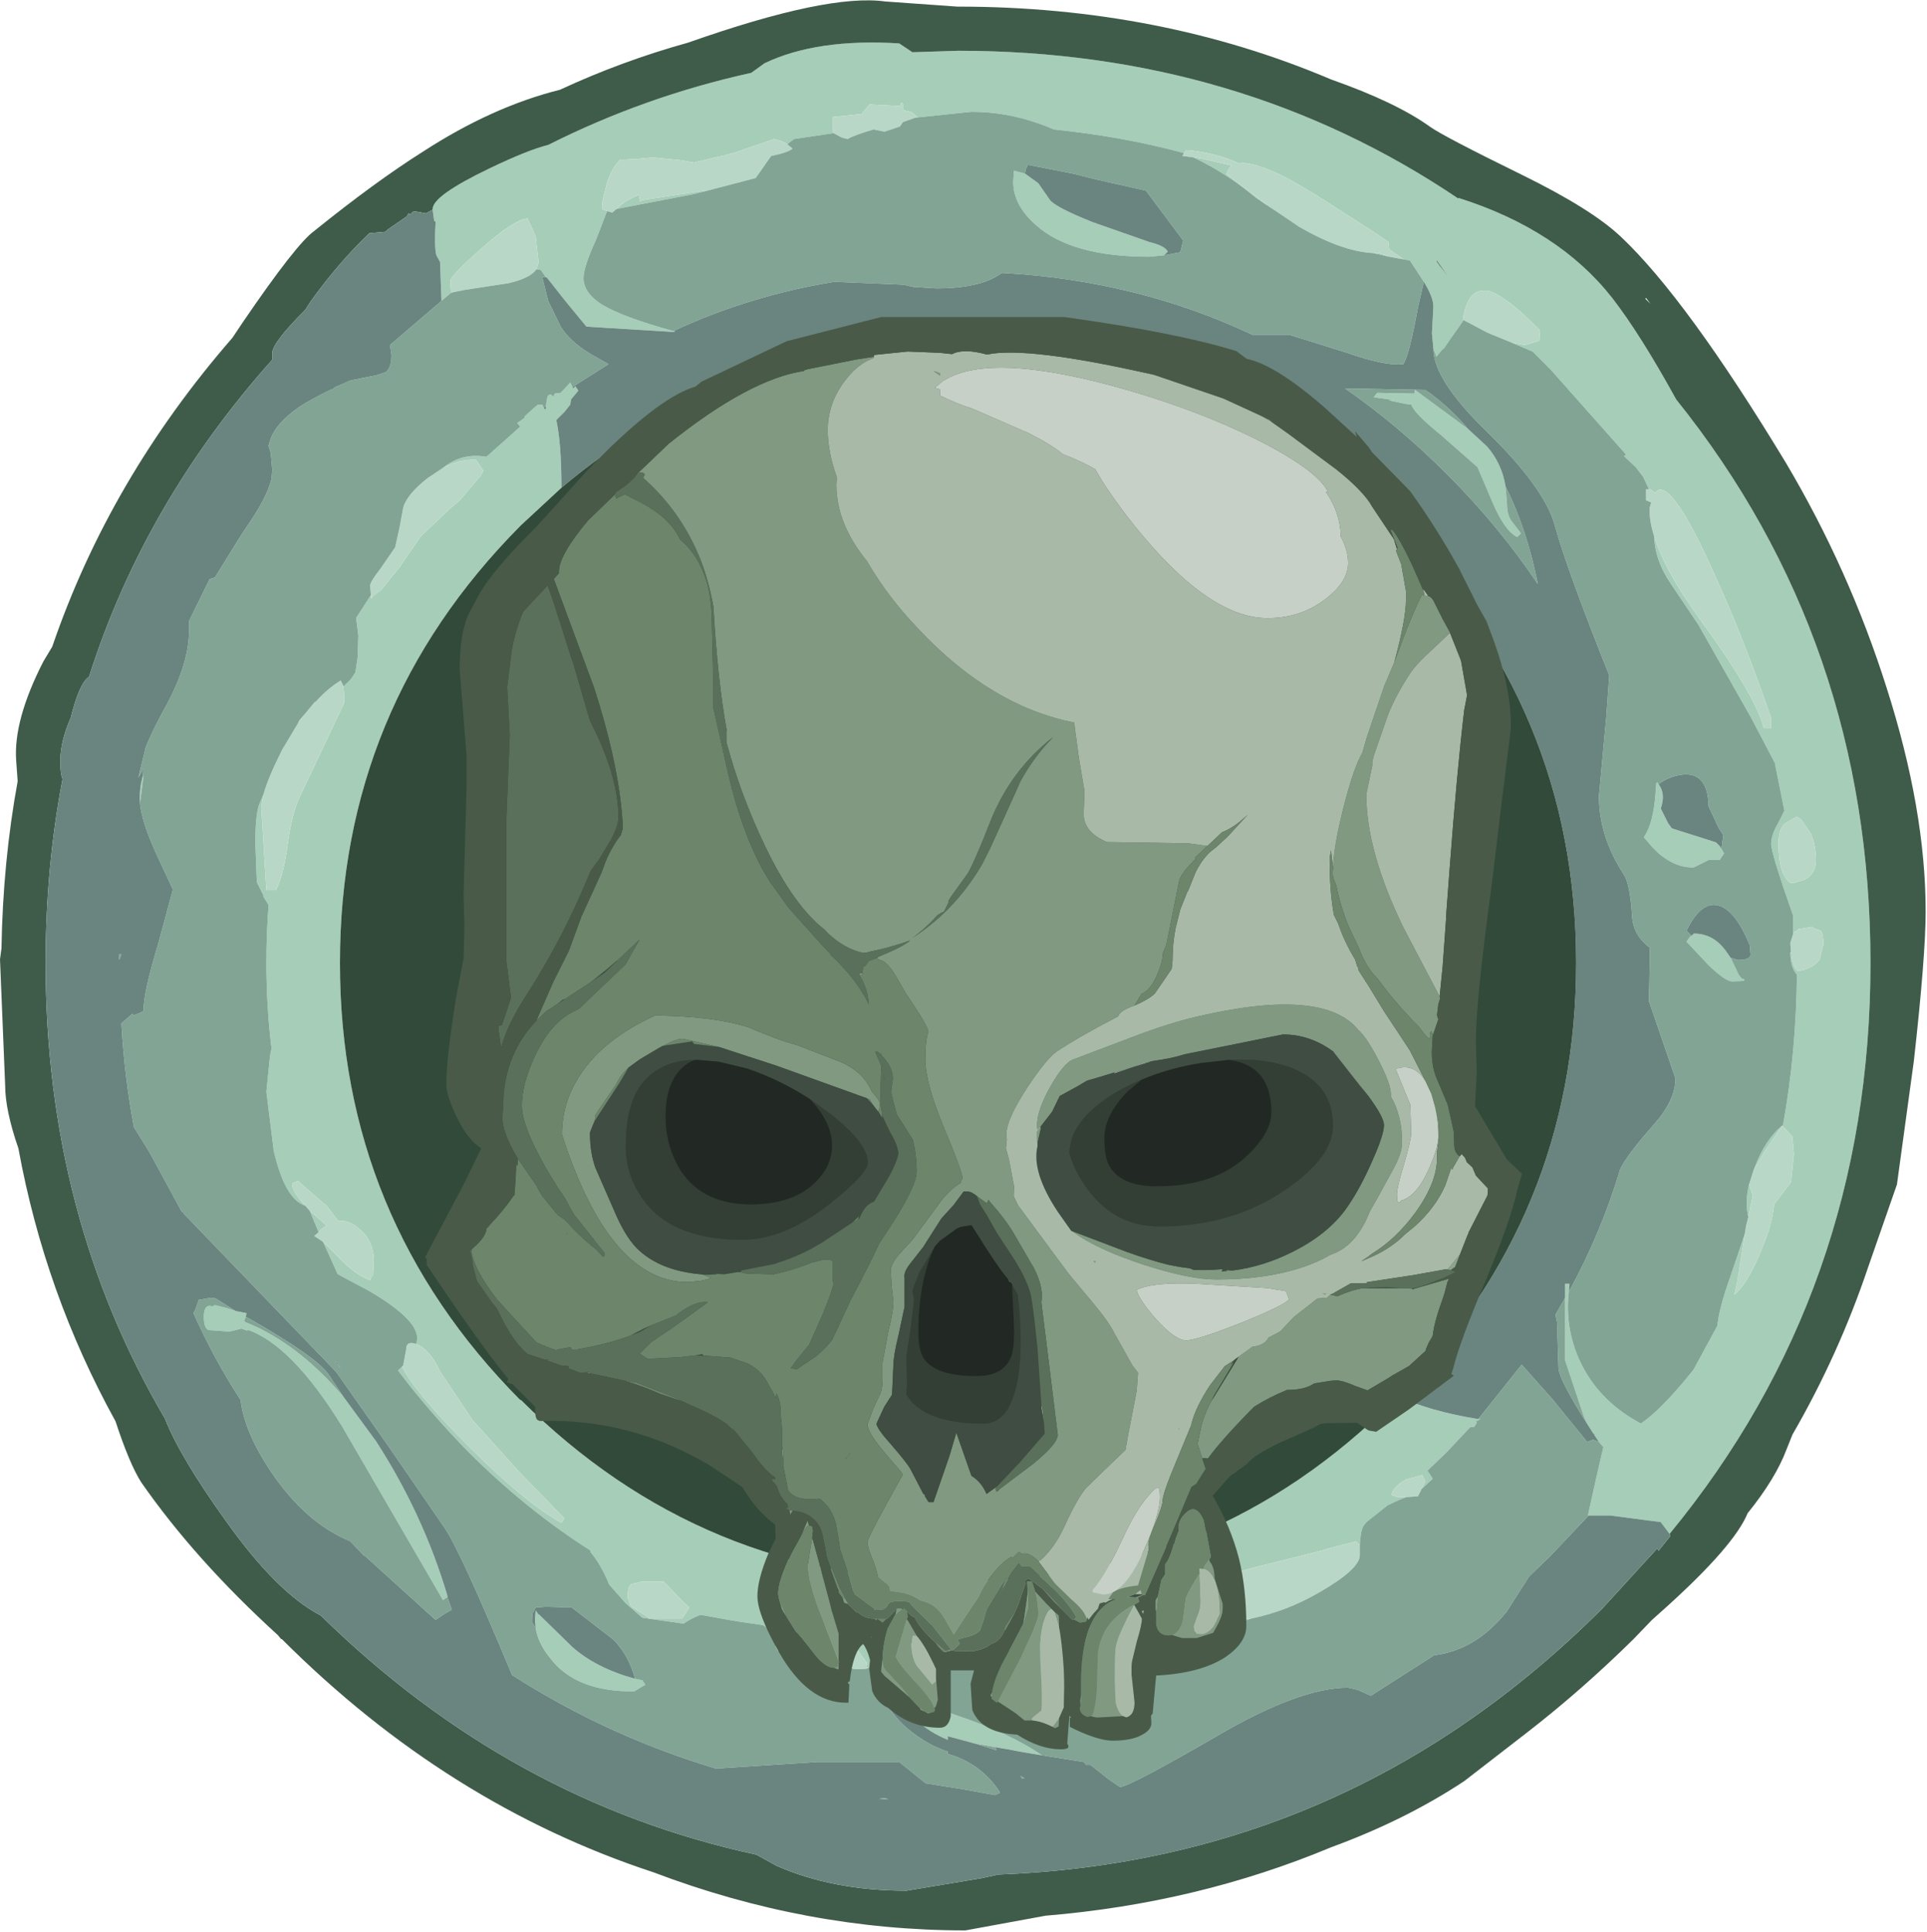 <?xml version="1.0" encoding="UTF-8" standalone="no"?>
<svg xmlns:ffdec="https://www.free-decompiler.com/flash" xmlns:xlink="http://www.w3.org/1999/xlink" ffdec:objectType="frame" height="85.1px" width="84.85px" xmlns="http://www.w3.org/2000/svg">
  <g transform="matrix(1.0, 0.0, 0.0, 1.0, 0.0, 0.0)">
    <use ffdec:characterId="296" height="85.1" id="am_CacheIcon" transform="matrix(1.0, 0.0, 0.0, 1.0, 0.0, 0.0)" width="84.85" xlink:href="#sprite0"/>
  </g>
  <defs>
    <g id="sprite0" transform="matrix(1.0, 0.0, 0.0, 1.0, 0.0, 0.0)">
      <use ffdec:characterId="295" height="131.2" transform="matrix(0.648, 0.0, 0.0, 0.648, 0.0, 0.0)" width="130.85" xlink:href="#sprite1"/>
      <filter id="filter0">
        <feColorMatrix in="SourceGraphic" result="filterResult0" type="matrix" values="0.871 0.656 -0.527 0.0 0.0 -0.003 0.809 0.194 0.0 0.0 0.551 -0.195 0.644 0.0 0.0 0.0 0.0 0.0 1.0 0.0"/>
      </filter>
      <use ffdec:characterId="124" filter="url(#filter0)" height="166.0" transform="matrix(0.38, 0.0, 0.0, 0.38, 18.721, 13.962)" width="127.1" xlink:href="#sprite2"/>
    </g>
    <g id="sprite1" transform="matrix(1.0, 0.0, 0.0, 1.0, 0.0, 0.0)">
      <use ffdec:characterId="294" height="131.2" transform="matrix(1.0, 0.0, 0.0, 1.0, 0.0, 0.0)" width="130.85" xlink:href="#shape0"/>
    </g>
    <g id="shape0" transform="matrix(1.0, 0.0, 0.0, 1.0, 0.0, 0.0)">
      <path d="M102.75 23.3 L103.6 23.45 103.65 23.45 104.6 23.15 104.65 22.45 103.4 21.25 Q101.9 19.95 101.1 19.75 L100.8 19.75 Q100.25 19.75 99.9 20.25 99.55 20.75 99.4 21.7 L99.45 21.75 99.15 22.2 98.65 22.9 98.1 23.7 98.05 23.7 97.6 24.25 97.4 23.7 97.3 22.65 97.4 20.85 Q97.4 20.2 96.75 19.15 L95.8 17.7 95.2 17.6 95.35 17.6 94.4 16.95 94.35 16.45 93.4 15.8 89.5 13.3 87.9 12.35 87.35 12.05 Q85.15 10.95 84.2 11.1 82.5 10.35 80.6 10.2 L80.45 10.4 Q76.15 9.25 71.6 8.8 L71.15 8.6 70.6 8.4 Q68.35 7.6 66.0 7.6 L62.2 8.0 62.35 7.95 61.9 7.6 61.4 7.5 Q61.35 6.65 61.15 7.2 L59.1 7.1 58.65 7.6 58.55 7.75 56.6 7.95 56.6 8.95 56.65 9.05 53.95 9.45 53.5 9.8 53.15 9.6 52.6 9.45 50.55 10.15 50.0 10.35 49.8 10.4 49.1 10.6 48.8 10.65 47.15 11.05 46.35 10.9 44.35 10.7 43.3 10.8 42.3 10.85 42.1 10.85 42.1 10.9 Q41.6 11.4 41.25 12.4 L40.95 13.6 40.9 14.2 41.25 14.35 40.5 16.3 Q39.65 18.15 39.65 18.9 39.65 19.9 40.9 20.7 42.3 21.55 45.75 22.5 L45.85 22.5 45.85 22.55 45.55 22.55 39.85 22.2 38.45 20.5 37.15 18.85 37.1 18.85 36.75 18.35 36.45 18.3 36.6 17.85 36.4 16.05 35.85 14.85 Q34.95 14.9 32.7 16.9 30.6 18.75 30.6 19.1 L30.6 19.2 30.65 19.9 30.0 20.45 29.9 17.8 29.65 17.35 Q29.5 16.8 29.6 15.05 L29.55 15.05 29.5 15.0 29.45 14.65 29.4 14.25 29.4 14.2 Q29.4 13.3 33.25 11.45 35.85 10.2 37.25 9.85 43.8 6.55 51.05 4.95 L51.95 4.3 Q55.5 2.6 61.1 2.95 L62.0 3.55 65.1 3.45 Q84.2 3.45 99.1 13.5 L99.1 13.45 Q105.9 15.6 109.55 20.25 111.45 22.7 113.9 27.15 127.1 43.6 127.1 65.45 127.1 87.65 113.45 104.25 L112.85 103.45 109.8 103.05 109.4 103.0 107.95 103.0 107.9 103.0 108.5 100.3 108.95 98.35 108.65 98.0 108.35 97.55 108.35 97.5 108.25 97.4 107.9 96.85 107.65 96.35 106.35 92.45 106.35 88.2 106.35 87.25 106.65 87.25 106.6 87.8 Q106.3 90.5 107.55 92.9 108.85 95.35 111.5 96.75 112.85 95.85 114.95 93.25 L115.1 93.05 116.7 90.1 Q116.8 88.95 117.55 86.85 L118.55 83.9 118.05 87.1 117.85 88.0 Q118.65 87.35 119.55 85.3 L119.95 84.3 Q120.45 83.0 120.55 81.85 L121.7 80.35 121.9 78.45 121.8 77.25 121.75 77.2 121.15 76.55 121.1 76.5 121.15 76.5 Q122.05 71.55 122.1 66.25 121.65 65.7 121.65 64.75 L121.7 64.65 Q121.75 65.55 122.1 65.95 L122.15 66.0 Q123.2 65.85 123.65 65.2 L123.9 64.2 Q123.9 63.4 123.7 63.25 L123.4 63.15 123.1 63.0 122.2 63.15 122.1 63.25 Q121.9 63.3 121.85 63.45 L121.85 62.25 Q120.35 58.0 120.35 57.35 120.35 56.75 120.85 55.9 L121.25 55.1 120.6 51.85 119.0 48.8 115.4 42.45 113.55 39.7 Q112.45 38.1 112.4 36.45 113.1 38.75 115.45 42.0 119.35 47.35 119.85 49.5 L120.15 49.5 120.35 49.5 120.35 48.8 Q118.55 43.55 116.6 39.25 113.45 32.15 112.45 33.5 L112.4 33.45 112.15 33.25 112.05 33.25 111.65 32.4 111.15 31.75 110.35 31.0 110.5 30.9 105.35 25.1 104.15 23.9 102.75 23.3 M81.1 10.7 L81.75 10.8 83.7 11.25 83.6 11.35 Q83.4 11.55 83.35 11.85 L86.9 14.55 88.25 15.4 85.35 13.45 Q83.4 11.8 81.1 10.7 M93.3 17.2 L93.6 17.2 93.7 17.2 94.4 17.45 93.3 17.2 M97.8 18.05 L98.45 18.85 98.2 18.5 97.65 17.7 97.6 17.75 97.8 18.05 M99.75 29.15 L101.05 30.35 Q102.05 31.5 102.3 33.05 L102.4 34.2 Q102.4 35.0 102.7 35.4 L103.35 36.25 103.1 36.5 Q102.25 36.1 101.4 34.1 L100.4 31.75 97.9 29.55 Q96.1 28.1 95.9 27.5 L95.5 27.45 94.35 27.2 94.75 27.2 93.35 27.0 93.5 26.8 93.6 26.7 96.1 26.75 96.15 26.5 99.75 29.15 M112.7 53.3 Q113.2 53.95 112.85 54.95 L113.35 55.95 113.6 56.3 116.6 57.25 116.85 57.5 116.95 57.65 117.15 58.0 116.85 58.45 116.1 58.45 115.1 58.95 Q113.85 59.0 112.65 57.95 L112.3 57.6 111.7 56.9 Q112.35 56.0 112.5 53.85 L112.55 53.2 112.65 53.2 112.7 53.3 M121.4 55.9 L121.2 56.05 Q120.85 56.45 120.85 57.3 120.85 59.45 121.65 60.0 L121.9 60.0 122.6 59.8 Q123.4 59.4 123.4 58.45 123.4 57.5 123.05 56.65 L122.4 55.7 122.1 55.5 121.4 55.9 M117.6 65.1 L118.15 66.25 118.35 66.5 Q118.95 66.7 117.7 66.7 117.25 66.7 116.1 65.6 L114.6 64.0 114.85 63.65 114.95 63.6 115.1 63.45 Q116.4 63.45 117.25 64.6 L117.6 65.1 M38.15 33.15 L35.4 35.7 35.35 35.75 Q23.1 48.1 23.1 65.45 23.1 82.8 35.35 95.15 L35.4 95.15 Q47.75 107.45 65.1 107.45 82.45 107.45 94.75 95.15 L95.0 94.9 Q97.1 95.9 100.45 96.45 L100.6 96.45 100.3 96.6 100.35 96.7 100.15 97.0 99.9 97.0 98.3 98.7 97.0 99.95 97.35 100.5 96.6 101.2 96.85 100.7 96.65 100.25 95.55 100.55 Q94.8 100.95 94.6 101.45 L94.55 101.6 94.95 101.75 95.45 101.75 95.55 101.75 95.05 101.95 94.3 102.3 92.85 103.45 92.65 103.7 Q92.45 104.05 92.4 105.0 L92.35 104.95 92.15 104.75 90.25 105.25 89.75 105.4 84.95 106.6 Q80.95 107.7 78.15 109.35 L77.85 109.5 78.6 109.75 80.05 109.95 79.55 109.9 77.1 109.75 75.9 110.45 73.85 111.7 65.6 112.45 65.1 112.45 63.15 112.45 62.1 113.8 Q62.1 115.6 64.9 116.55 68.65 117.8 70.8 119.3 L69.3 119.05 68.55 118.9 66.25 118.5 64.4 118.0 64.4 118.25 Q63.45 117.85 62.8 117.35 L60.9 115.3 58.9 113.15 58.9 113.0 58.15 112.0 56.65 110.95 Q55.0 110.05 53.6 109.95 L52.85 110.0 52.65 110.4 52.6 110.9 52.6 111.0 52.4 110.85 51.85 110.45 50.45 110.25 49.55 110.1 47.6 109.75 Q46.95 110.0 46.45 110.35 L43.65 109.95 42.5 108.95 41.4 107.7 Q40.85 106.35 40.1 105.45 L40.15 105.4 Q35.75 102.6 31.85 98.7 29.2 96.0 27.05 93.15 L27.4 92.8 27.35 92.95 Q28.25 94.7 31.85 98.3 35.7 102.15 38.15 103.5 L38.35 103.2 35.2 99.95 32.1 96.5 29.9 93.2 Q29.25 91.8 28.4 91.4 L28.3 91.35 28.35 90.95 Q28.35 89.65 25.1 87.75 L22.95 86.6 21.95 84.4 22.95 85.4 Q24.2 86.7 25.15 87.0 L25.25 86.75 25.35 86.7 25.4 85.7 Q25.4 84.2 24.2 83.35 23.6 82.9 23.0 83.0 L22.15 81.9 21.95 81.75 20.4 80.4 20.25 80.25 19.85 80.45 Q19.85 81.0 20.75 81.95 19.35 81.5 18.6 78.2 L18.1 74.2 18.35 71.75 18.45 71.25 Q18.1 68.4 18.1 65.45 18.1 63.45 18.25 61.5 L17.9 60.95 17.9 60.85 17.45 59.95 17.35 57.3 Q17.35 55.45 17.6 54.7 L17.9 54.0 17.75 54.85 18.1 60.5 18.75 60.5 Q19.3 59.4 19.55 57.35 19.85 55.25 20.35 54.2 L23.4 47.75 23.4 47.5 23.35 46.7 23.35 46.65 23.85 46.15 24.15 45.7 24.3 44.7 24.35 43.2 24.2 42.0 25.2 40.45 Q25.2 40.85 25.35 40.5 L25.9 40.1 27.15 38.55 28.6 36.45 30.65 34.5 31.25 34.0 32.65 32.35 32.85 32.0 32.35 31.25 Q31.2 31.2 30.1 31.8 31.4 30.75 33.05 31.05 L35.35 29.0 35.15 28.75 35.65 28.4 35.65 28.3 36.2 27.8 36.55 27.5 36.85 27.5 36.95 27.7 37.0 27.8 37.1 27.8 37.1 27.6 37.1 27.55 37.2 26.95 37.3 26.85 37.4 26.8 37.6 26.95 37.7 26.75 38.1 26.7 38.75 26.0 38.9 26.3 38.95 26.4 39.1 26.25 39.3 26.55 38.8 27.15 38.75 27.5 38.35 28.0 37.85 28.5 37.8 28.55 Q38.15 30.15 38.15 33.1 L38.15 33.15 M65.6 112.45 L67.15 111.75 66.85 111.0 65.6 110.95 63.85 111.5 63.6 111.95 65.6 112.45 M121.1 76.5 L119.9 78.25 119.15 79.55 119.25 79.3 Q119.95 77.45 121.1 76.5 M118.85 80.5 L119.1 81.25 118.8 82.7 Q118.55 81.75 118.85 80.5 M69.65 11.8 L70.55 12.45 71.35 13.6 Q71.75 14.1 74.25 15.1 L78.1 16.45 Q79.15 16.7 79.35 17.1 L79.1 17.35 78.1 17.45 Q72.8 17.45 70.4 15.3 68.85 13.95 68.85 12.35 L68.9 11.6 69.65 11.8 M48.1 12.95 L47.1 13.2 41.9 14.2 Q42.45 13.65 43.4 13.25 L43.5 13.7 43.65 13.6 47.9 12.95 48.1 12.95 M9.7 52.75 L9.75 52.75 9.55 54.35 9.5 54.5 9.5 54.2 Q9.5 53.5 9.65 52.95 L9.7 52.75 M20.25 49.15 L20.35 48.95 20.65 48.6 20.25 49.15 M16.0 89.1 L16.75 89.25 16.7 89.5 16.6 89.75 16.65 89.85 Q20.2 91.25 23.35 94.95 L25.55 97.95 Q28.75 102.9 30.4 108.45 L30.4 108.55 30.1 108.75 23.25 96.95 Q19.8 91.35 16.75 90.35 L16.85 90.45 16.4 90.3 15.6 90.5 14.2 90.4 Q13.85 90.3 13.85 89.5 13.85 88.75 14.25 88.75 L14.45 88.8 14.5 88.75 14.6 88.7 15.4 88.9 16.0 89.1 M21.05 82.3 L21.35 82.55 22.2 83.3 Q21.9 83.45 21.65 83.75 L21.05 82.3 M45.1 107.5 L43.6 107.5 42.95 107.65 Q42.65 107.75 42.65 108.55 L42.85 109.15 44.15 110.0 46.35 110.0 46.85 109.25 46.25 108.7 45.6 108.0 45.1 107.5 M43.15 114.1 L43.65 114.2 43.85 114.5 43.1 114.95 Q39.1 115.0 37.35 112.65 36.55 111.65 36.4 110.65 L36.35 110.1 36.4 109.45 36.6 109.75 36.6 109.7 38.85 111.9 Q40.45 113.35 43.15 114.1 M85.05 110.0 L83.0 110.65 82.85 110.5 82.6 110.25 85.05 110.0" fill="#a5cdb7" fill-rule="evenodd" stroke="none"/>
      <path d="M99.45 21.75 L99.4 21.7 Q99.55 20.75 99.9 20.25 100.25 19.75 100.8 19.75 L101.1 19.75 Q101.9 19.95 103.4 21.25 L104.65 22.45 104.6 23.15 103.65 23.45 103.6 23.45 102.75 23.3 101.05 22.6 99.45 21.75 M112.05 33.25 L112.15 33.25 112.4 33.45 112.45 33.5 Q113.45 32.15 116.6 39.25 118.55 43.55 120.35 48.8 L120.35 49.5 120.15 49.5 119.85 49.5 Q119.35 47.35 115.45 42.0 113.1 38.75 112.4 36.45 112.05 35.35 112.1 34.5 L112.2 34.15 111.85 34.0 111.85 33.25 112.05 33.25 M121.85 63.45 Q121.9 63.3 122.1 63.25 L122.2 63.15 123.1 63.0 123.4 63.15 123.7 63.25 Q123.9 63.4 123.9 64.2 L123.65 65.2 Q123.2 65.85 122.15 66.0 L122.1 65.95 Q121.75 65.55 121.7 64.65 L121.65 64.1 121.85 63.45 M121.1 76.5 L121.15 76.55 121.75 77.2 121.8 77.25 121.9 78.45 121.7 80.35 120.55 81.85 Q120.45 83.0 119.95 84.3 L119.55 85.3 Q118.65 87.35 117.85 88.0 L118.05 87.1 118.55 83.9 118.65 83.3 118.8 82.7 119.1 81.25 118.85 80.5 119.15 79.55 119.9 78.25 121.1 76.5 M30.65 19.9 L30.6 19.2 30.6 19.1 Q30.6 18.75 32.7 16.9 34.95 14.9 35.85 14.85 L36.4 16.05 36.6 17.85 36.45 18.3 Q36.05 18.9 34.55 19.25 L31.6 19.7 30.85 19.85 30.65 19.9 M41.25 14.35 L40.9 14.2 40.95 13.6 41.25 12.4 Q41.6 11.4 42.1 10.9 L42.1 10.85 42.3 10.85 43.3 10.8 44.35 10.7 46.35 10.9 47.15 11.05 48.8 10.65 49.1 10.6 49.8 10.4 50.0 10.35 50.55 10.15 52.6 9.45 53.15 9.6 53.5 9.8 53.85 10.1 Q53.6 10.35 52.4 10.6 L51.35 12.1 48.1 12.95 47.9 12.95 43.65 13.6 43.5 13.7 43.4 13.25 Q42.45 13.65 41.9 14.2 L41.6 14.45 41.25 14.35 M56.65 9.05 L56.6 8.95 56.6 7.95 58.55 7.75 58.65 7.6 59.1 7.1 61.15 7.2 Q61.35 6.65 61.4 7.5 L61.9 7.6 62.35 7.95 62.2 8.0 61.35 8.3 61.15 8.6 60.85 8.7 60.1 8.95 59.35 8.8 Q58.0 9.2 57.6 9.45 L57.2 9.35 56.65 9.05 M80.45 10.4 L80.6 10.2 Q82.5 10.35 84.2 11.1 85.15 10.95 87.35 12.05 L87.9 12.35 89.5 13.3 93.4 15.8 94.35 16.45 94.4 16.95 95.35 17.6 95.2 17.6 94.4 17.45 93.7 17.2 93.6 17.2 93.3 17.2 Q91.2 17.1 88.25 15.4 L86.9 14.55 83.35 11.85 Q83.4 11.55 83.6 11.35 L83.7 11.25 81.75 10.8 81.1 10.7 80.35 10.6 80.45 10.4 M121.4 55.9 L122.1 55.5 122.4 55.7 123.05 56.65 Q123.4 57.5 123.4 58.45 123.4 59.4 122.6 59.8 L121.9 60.0 121.65 60.0 Q120.85 59.45 120.85 57.3 120.85 56.45 121.2 56.05 L121.4 55.9 M30.1 31.8 Q31.2 31.2 32.35 31.25 L32.85 32.0 32.65 32.35 31.25 34.0 30.65 34.5 28.6 36.45 27.15 38.55 25.9 40.1 25.35 40.5 Q25.2 40.85 25.2 40.45 L25.15 39.8 Q25.15 39.55 25.85 38.65 L26.85 37.2 27.15 35.85 27.4 34.5 Q27.65 33.6 29.05 32.5 L30.1 31.8 M23.35 46.65 L23.35 46.7 23.4 47.5 23.4 47.75 20.35 54.2 Q19.85 55.25 19.55 57.35 19.3 59.4 18.75 60.5 L18.1 60.5 17.75 54.85 17.9 54.0 Q18.2 52.9 19.15 51.0 L20.25 49.15 20.65 48.6 21.4 47.7 21.45 47.7 Q22.25 46.8 23.15 46.25 L23.35 46.65 M20.75 81.95 Q19.85 81.0 19.85 80.45 L20.25 80.25 20.4 80.4 21.95 81.75 22.15 81.9 23.0 83.0 Q23.6 82.9 24.2 83.35 25.4 84.2 25.4 85.7 L25.35 86.7 25.25 86.75 25.15 87.0 Q24.2 86.7 22.95 85.4 L21.95 84.4 21.35 84.0 21.65 83.75 Q21.9 83.45 22.2 83.3 L21.35 82.55 21.05 82.3 20.75 81.95 M28.3 91.35 L28.4 91.4 Q29.25 91.8 29.9 93.2 L32.1 96.5 35.2 99.95 38.35 103.2 38.15 103.5 Q35.7 102.15 31.85 98.3 28.25 94.7 27.35 92.95 L27.4 92.8 27.6 91.7 Q27.6 91.1 28.3 91.35 M52.6 111.0 L52.6 110.9 52.65 110.4 52.85 110.0 53.6 109.95 Q55.0 110.05 56.65 110.95 L58.15 112.0 58.9 113.0 58.9 113.15 58.9 113.25 Q59.35 113.45 58.1 113.45 L56.15 112.95 53.6 112.45 52.85 112.2 52.7 111.9 52.6 111.2 52.6 111.0 M65.6 112.45 L63.6 111.95 63.85 111.5 65.6 110.95 66.85 111.0 67.15 111.75 65.6 112.45 M80.05 109.95 L78.6 109.75 77.85 109.5 78.15 109.35 Q80.95 107.7 84.95 106.6 L89.75 105.4 90.25 105.25 92.15 104.75 92.35 104.95 92.4 105.0 92.4 105.7 Q92.4 106.65 89.6 108.25 87.45 109.5 85.05 110.0 L82.6 110.25 82.1 110.25 80.45 110.05 80.35 110.0 80.05 109.95 M95.55 101.75 L95.45 101.75 94.95 101.75 94.55 101.6 94.6 101.45 Q94.8 100.95 95.55 100.55 L96.65 100.25 96.85 100.7 96.6 101.2 96.35 101.7 95.55 101.75 M45.1 107.5 L45.6 108.0 46.25 108.7 46.85 109.25 46.35 110.0 44.15 110.0 42.85 109.15 42.65 108.55 Q42.65 107.75 42.95 107.65 L43.6 107.5 45.1 107.5" fill="#b9d7c7" fill-rule="evenodd" stroke="none"/>
      <path d="M102.75 23.3 L104.15 23.9 105.35 25.1 110.5 30.9 110.35 31.0 111.15 31.75 111.65 32.4 112.05 33.25 111.85 33.25 111.85 34.0 112.2 34.15 112.1 34.5 Q112.05 35.35 112.4 36.45 112.45 38.1 113.55 39.7 L115.4 42.45 119.0 48.8 120.6 51.85 121.25 55.1 120.85 55.9 Q120.35 56.75 120.35 57.35 120.35 58.0 121.85 62.25 L121.85 63.45 121.65 64.1 121.7 64.65 121.65 64.75 Q121.65 65.7 122.1 66.25 122.05 71.55 121.15 76.5 L121.1 76.5 Q119.95 77.45 119.25 79.3 L119.15 79.55 118.85 80.5 Q118.55 81.75 118.8 82.7 L118.65 83.3 118.55 83.9 117.55 86.85 Q116.8 88.95 116.7 90.1 L115.1 93.05 114.95 93.25 Q112.85 95.85 111.5 96.75 108.85 95.35 107.55 92.9 106.3 90.5 106.6 87.8 108.8 83.8 110.1 79.45 110.55 78.5 112.45 76.35 113.85 74.75 113.85 73.3 L112.05 68.05 112.1 65.45 112.1 64.4 Q110.95 63.55 110.9 62.2 110.75 60.05 110.35 59.45 108.65 56.85 108.65 54.1 L109.15 48.7 109.35 45.9 Q106.45 38.65 105.65 35.7 104.95 33.15 101.0 29.3 97.4 25.8 97.4 23.7 L97.6 24.25 98.05 23.7 98.1 23.7 98.65 22.9 99.15 22.2 99.45 21.75 101.05 22.6 102.75 23.3 M106.35 88.2 L106.35 92.45 107.65 96.35 107.9 96.85 Q105.9 93.7 105.9 92.95 L105.8 89.85 105.7 89.35 106.35 88.2 M108.65 98.0 L108.95 98.35 108.5 100.3 107.9 103.0 107.95 103.0 105.35 105.75 103.9 107.15 102.4 109.5 Q100.3 112.15 97.45 112.5 L93.15 115.25 92.25 114.85 91.6 114.7 Q88.25 114.7 82.5 118.1 76.7 121.45 76.1 121.45 L75.3 120.9 74.1 119.95 73.8 119.95 73.65 119.75 70.8 119.3 Q68.65 117.8 64.9 116.55 62.1 115.6 62.1 113.8 L63.15 112.45 65.1 112.45 65.6 112.45 73.85 111.7 75.9 110.45 77.1 109.75 79.55 109.9 80.05 109.95 80.35 110.0 80.45 110.05 82.1 110.25 82.6 110.25 82.85 110.5 83.0 110.65 85.05 110.0 Q87.45 109.5 89.6 108.25 92.4 106.65 92.4 105.7 L92.4 105.0 Q92.45 104.05 92.65 103.7 L92.85 103.45 94.3 102.3 95.05 101.95 95.55 101.75 96.35 101.7 96.6 101.2 97.35 100.5 97.0 99.95 98.3 98.7 99.9 97.0 100.15 97.0 100.35 96.7 100.3 96.6 100.6 96.45 100.45 96.45 103.4 92.75 105.45 95.05 107.85 98.0 108.25 97.85 108.65 98.0 M30.0 20.45 L30.65 19.9 30.85 19.85 31.6 19.7 34.55 19.25 Q36.05 18.9 36.45 18.3 L36.75 18.35 37.1 18.85 36.85 18.85 37.25 20.45 38.1 22.2 Q38.75 23.25 40.2 24.1 L41.35 24.75 38.9 26.3 38.75 26.0 38.1 26.7 37.7 26.75 37.6 26.95 37.4 26.8 37.3 26.85 37.2 26.95 37.1 27.55 37.1 27.6 36.95 27.7 36.85 27.5 36.55 27.5 36.2 27.8 35.65 28.3 35.65 28.4 35.15 28.75 35.35 29.0 33.05 31.05 Q31.4 30.75 30.1 31.8 L29.05 32.5 Q27.65 33.6 27.4 34.5 L27.15 35.85 26.85 37.2 25.85 38.65 Q25.15 39.55 25.15 39.8 L25.2 40.45 24.2 42.0 24.35 43.2 24.3 44.7 24.15 45.7 23.85 46.15 23.35 46.65 23.15 46.25 Q22.25 46.8 21.45 47.7 L21.4 47.7 20.65 48.6 20.35 48.95 20.25 49.15 19.15 51.0 Q18.2 52.9 17.9 54.0 L17.6 54.7 Q17.35 55.45 17.35 57.3 L17.45 59.95 17.9 60.85 17.9 60.95 18.25 61.5 Q18.1 63.45 18.1 65.45 18.1 68.4 18.45 71.25 L18.35 71.75 18.1 74.2 18.6 78.2 Q19.35 81.5 20.75 81.95 L21.05 82.3 21.65 83.75 21.35 84.0 21.95 84.4 22.95 86.6 25.1 87.75 Q28.35 89.65 28.35 90.95 L28.3 91.35 Q27.6 91.1 27.6 91.7 L27.4 92.8 27.05 93.15 Q29.2 96.0 31.85 98.7 35.75 102.6 40.15 105.4 L40.1 105.45 Q40.85 106.35 41.4 107.7 L42.5 108.95 43.65 109.95 46.45 110.35 Q46.95 110.0 47.6 109.75 L49.55 110.1 50.45 110.25 51.85 110.45 52.4 110.85 52.6 111.0 52.6 111.2 52.7 111.9 52.85 112.2 53.6 112.45 56.15 112.95 58.1 113.45 Q59.35 113.45 58.9 113.25 L58.9 113.15 60.9 115.3 62.8 117.35 60.65 115.75 60.35 115.95 Q61.0 117.05 62.2 117.9 63.2 118.65 64.4 119.05 L64.4 119.2 Q66.65 119.85 67.9 121.75 L67.95 121.85 67.6 122.0 65.4 121.6 62.9 121.2 61.1 119.75 55.6 119.75 48.65 120.2 Q41.3 118.0 34.8 113.85 31.2 105.2 30.15 103.75 L26.4 98.3 22.85 93.25 21.8 92.15 21.6 91.95 12.5 82.5 12.45 82.4 12.35 82.35 10.15 78.3 9.1 76.6 Q8.45 73.15 8.25 69.55 L9.0 68.9 9.1 69.0 9.5 68.85 9.75 68.7 Q9.75 67.45 10.75 64.15 L11.75 60.45 10.65 58.1 Q9.6 55.8 9.5 54.5 L9.55 54.35 9.75 52.75 9.7 52.75 9.75 52.25 9.4 52.85 9.9 50.8 Q10.35 49.65 11.35 47.85 12.85 45.05 12.85 42.8 L12.85 42.2 14.25 39.35 14.6 39.25 16.4 36.35 16.8 35.75 Q18.15 33.8 18.45 32.55 L18.5 31.95 18.4 30.8 18.25 30.3 18.35 29.95 Q18.7 28.8 20.35 27.65 21.2 27.1 22.55 26.45 L22.6 26.45 22.8 26.3 23.5 26.0 Q23.75 25.85 24.1 25.8 L25.6 25.5 26.2 25.3 Q26.6 25.0 26.6 24.2 L26.6 24.1 26.5 23.45 30.0 20.45 M45.75 22.5 Q42.3 21.55 40.9 20.7 39.65 19.9 39.65 18.9 39.65 18.15 40.5 16.3 L41.25 14.35 41.6 14.45 41.9 14.2 47.1 13.2 48.1 12.95 51.35 12.1 52.4 10.6 Q53.6 10.35 53.85 10.1 L53.5 9.8 53.95 9.45 56.65 9.05 57.2 9.35 57.6 9.45 Q58.0 9.2 59.35 8.8 L60.1 8.95 60.85 8.7 61.15 8.6 61.35 8.3 62.2 8.0 66.0 7.6 Q68.35 7.6 70.6 8.4 L71.15 8.6 71.6 8.8 Q76.15 9.25 80.45 10.4 L80.35 10.6 81.1 10.7 Q83.4 11.8 85.35 13.45 L88.25 15.4 Q91.2 17.1 93.3 17.2 L94.4 17.45 95.2 17.6 95.8 17.7 96.75 19.15 96.35 20.9 Q95.75 24.2 95.35 24.75 94.15 24.9 91.45 23.95 L87.6 22.75 85.1 22.75 Q77.25 19.05 68.1 18.55 L68.0 18.6 Q66.6 19.6 63.6 19.6 L62.05 19.5 61.4 19.35 56.7 19.15 Q50.9 20.1 45.75 22.5 M102.3 33.05 Q103.75 35.95 104.5 39.7 101.85 35.75 98.3 32.2 95.0 28.9 91.4 26.4 L96.85 26.5 Q98.45 27.6 99.75 29.15 L96.15 26.5 96.1 26.75 93.6 26.7 93.5 26.8 93.35 27.0 94.75 27.2 94.35 27.2 95.5 27.45 95.9 27.5 Q96.1 28.1 97.9 29.55 L100.4 31.75 101.4 34.1 Q102.25 36.1 103.1 36.5 L103.35 36.25 102.7 35.4 Q102.4 35.0 102.4 34.2 L102.3 33.05 M112.7 53.3 L112.65 53.2 112.55 53.2 112.5 53.85 Q112.35 56.0 111.7 56.9 L112.3 57.6 112.65 57.95 Q113.85 59.0 115.1 58.95 L116.1 58.45 116.85 58.45 117.15 58.0 116.95 57.65 117.0 57.5 117.1 56.75 116.8 56.3 116.1 54.8 Q116.05 52.25 114.0 52.7 113.2 52.9 112.7 53.3 M114.95 63.6 L114.85 63.65 114.6 64.0 116.1 65.6 Q117.25 66.7 117.7 66.7 118.95 66.7 118.35 66.5 L118.15 66.25 117.6 65.1 118.1 65.25 Q118.9 65.25 118.95 64.9 L118.9 64.25 Q117.95 61.9 116.8 61.55 115.6 61.2 114.6 63.25 L114.95 63.6 M66.25 118.5 L68.55 118.9 67.65 118.75 67.7 118.95 66.25 118.5 M79.1 17.35 L80.2 17.15 80.4 16.35 78.05 13.2 77.85 12.95 74.5 12.2 72.9 11.8 69.85 11.2 69.7 11.5 69.65 11.8 68.9 11.6 68.85 12.35 Q68.85 13.95 70.4 15.3 72.8 17.45 78.1 17.45 L79.1 17.35 M8.1 64.85 L8.25 64.85 8.1 65.25 8.1 64.85 M16.7 89.5 L16.9 89.6 Q21.55 92.25 22.35 93.45 L23.35 94.95 Q20.2 91.25 16.65 89.85 L16.6 89.75 16.7 89.5 M30.4 108.55 L30.7 109.4 30.1 109.75 29.6 110.1 24.8 105.75 24.75 105.75 23.8 104.75 Q20.75 103.5 18.4 100.0 16.6 97.3 16.35 95.15 14.5 92.3 13.15 89.25 L13.3 88.95 13.5 88.35 14.35 88.2 14.65 88.25 16.0 89.1 15.4 88.9 14.6 88.7 14.5 88.75 14.45 88.8 14.25 88.75 Q13.85 88.75 13.85 89.5 13.85 90.3 14.2 90.4 L15.6 90.5 16.4 90.3 16.85 90.45 16.75 90.35 Q19.8 91.35 23.25 96.95 L30.1 108.75 30.4 108.55 M22.9 92.6 L22.75 92.55 23.15 93.0 22.9 92.6 M69.6 120.85 L69.45 120.9 69.35 120.7 69.6 120.85 M36.4 110.65 Q36.55 111.65 37.35 112.65 39.1 115.0 43.1 114.95 L43.85 114.5 43.65 114.2 43.15 114.1 Q42.75 112.55 41.7 111.45 L38.85 109.25 37.1 109.2 36.4 109.25 36.25 109.55 Q36.15 109.55 36.15 110.25 L36.4 110.65 M59.75 122.25 L60.15 122.2 60.35 122.3 59.75 122.25" fill="#81a495" fill-rule="evenodd" stroke="none"/>
      <path d="M113.45 104.25 Q127.1 87.65 127.1 65.45 127.1 43.6 113.9 27.15 111.45 22.7 109.55 20.25 105.9 15.6 99.1 13.45 L99.1 13.5 Q84.2 3.45 65.1 3.45 L62.0 3.55 61.1 2.95 Q55.5 2.6 51.95 4.3 L51.05 4.95 Q43.8 6.55 37.25 9.85 35.85 10.2 33.25 11.45 29.4 13.3 29.4 14.2 L29.4 14.25 28.95 14.5 28.1 14.35 27.85 14.6 Q27.8 14.35 27.65 14.7 L26.35 15.6 26.2 15.75 25.1 15.85 Q23.0 17.85 21.1 20.5 L20.75 21.05 Q18.5 23.3 18.5 24.0 L18.5 24.45 Q9.8 34.2 6.05 46.0 5.4 46.4 4.8 48.8 4.1 50.4 4.1 51.7 L4.1 51.8 Q4.1 52.6 4.25 52.95 3.1 58.95 3.1 65.45 3.1 82.6 11.2 96.4 12.25 99.05 15.3 103.3 18.8 108.25 21.8 109.8 34.7 122.45 51.4 126.05 L52.75 126.8 Q56.6 128.5 61.6 128.5 L66.7 127.65 67.85 127.4 Q91.7 126.5 108.9 109.3 L112.6 105.25 112.65 105.3 112.7 105.4 113.5 104.4 113.45 104.25 M111.8 20.3 L112.15 20.65 111.85 20.25 111.8 20.3 M110.15 16.1 Q114.6 20.3 121.35 31.45 125.65 38.7 128.2 46.75 130.85 55.05 130.85 61.95 130.85 64.95 130.05 72.1 L128.9 80.5 126.95 86.1 Q124.95 92.05 121.8 97.5 L121.4 98.5 Q120.65 100.5 118.75 102.85 117.85 105.05 113.2 109.25 L112.25 110.1 111.0 111.4 Q107.45 114.9 103.7 117.8 L99.5 121.05 Q95.5 123.7 90.45 125.55 81.35 129.35 71.05 130.2 L65.6 131.2 Q54.8 131.2 44.4 127.25 30.4 122.65 19.15 111.4 L19.1 111.4 18.9 111.15 Q13.25 106.0 9.6 100.75 8.8 99.5 7.85 96.6 3.05 87.9 1.25 78.05 0.35 75.45 0.35 73.75 L0.0 65.2 0.1 64.45 Q0.2 58.55 1.2 53.1 L1.1 51.7 Q0.9 48.95 2.95 44.95 L3.55 43.95 Q7.45 32.55 15.8 22.95 L16.5 21.9 Q20.15 16.55 21.35 15.7 25.5 12.35 28.75 10.3 33.45 7.25 38.05 6.1 42.25 4.15 46.75 2.9 56.25 -0.45 60.15 0.1 L65.05 0.45 65.1 0.45 Q78.8 0.45 90.45 5.4 94.85 6.95 97.15 8.6 98.05 9.25 103.35 11.85 108.15 14.2 110.15 16.1 M108.9 109.25 L108.9 109.3 108.85 109.3 108.9 109.25" fill="#3f5c4a" fill-rule="evenodd" stroke="none"/>
      <path d="M106.6 87.8 L106.65 87.25 106.35 87.25 106.35 88.2 105.7 89.35 105.8 89.85 105.9 92.95 Q105.9 93.7 107.9 96.85 L108.25 97.4 108.35 97.5 108.35 97.55 108.65 98.0 108.25 97.85 107.85 98.0 105.45 95.05 103.4 92.75 100.45 96.45 Q97.1 95.9 95.0 94.9 107.1 82.65 107.1 65.45 107.1 48.1 94.75 35.75 82.45 23.45 65.1 23.45 49.65 23.45 38.15 33.15 L38.15 33.1 Q38.15 30.15 37.8 28.55 L37.85 28.5 38.35 28.0 38.75 27.5 38.8 27.15 39.3 26.55 39.1 26.25 38.95 26.4 38.9 26.3 41.35 24.75 40.2 24.1 Q38.75 23.25 38.1 22.2 L37.25 20.45 36.85 18.85 37.1 18.85 37.15 18.85 38.45 20.5 39.85 22.2 45.55 22.55 45.85 22.55 45.85 22.5 45.75 22.5 Q50.9 20.1 56.7 19.15 L61.4 19.35 62.05 19.5 63.6 19.6 Q66.6 19.6 68.0 18.6 L68.1 18.55 Q77.25 19.05 85.1 22.75 L87.6 22.75 91.45 23.95 Q94.15 24.9 95.35 24.75 95.75 24.2 96.35 20.9 L96.75 19.15 Q97.4 20.2 97.4 20.85 L97.3 22.65 97.4 23.7 Q97.4 25.8 101.0 29.3 104.95 33.15 105.65 35.7 106.45 38.65 109.35 45.9 L109.15 48.7 108.65 54.1 Q108.65 56.85 110.35 59.45 110.75 60.05 110.9 62.2 110.95 63.55 112.1 64.4 L112.1 65.45 112.05 68.05 113.85 73.3 Q113.85 74.75 112.45 76.35 110.55 78.5 110.1 79.45 108.8 83.8 106.6 87.8 M107.95 103.0 L109.4 103.0 109.8 103.05 112.85 103.45 113.45 104.25 113.5 104.4 112.7 105.4 112.65 105.3 112.6 105.25 108.9 109.3 Q91.7 126.5 67.85 127.4 L66.7 127.65 61.6 128.5 Q56.6 128.5 52.75 126.8 L51.4 126.05 Q34.7 122.45 21.8 109.8 18.8 108.25 15.3 103.3 12.25 99.05 11.2 96.4 3.1 82.6 3.1 65.45 3.1 58.95 4.25 52.95 4.1 52.6 4.1 51.8 L4.1 51.7 Q4.1 50.4 4.8 48.8 5.4 46.4 6.05 46.0 9.8 34.2 18.5 24.45 L18.5 24.0 Q18.5 23.3 20.75 21.05 L21.1 20.5 Q23.0 17.85 25.1 15.85 L26.2 15.75 26.35 15.6 27.65 14.7 Q27.8 14.35 27.85 14.6 L28.1 14.35 28.95 14.5 29.4 14.25 29.45 14.65 29.5 15.0 29.55 15.05 29.6 15.05 Q29.5 16.8 29.65 17.35 L29.9 17.8 30.0 20.45 26.5 23.45 26.6 24.1 26.6 24.2 Q26.6 25.0 26.2 25.3 L25.6 25.5 24.1 25.8 Q23.75 25.85 23.5 26.0 L22.8 26.3 22.6 26.45 22.55 26.45 Q21.2 27.1 20.35 27.65 18.7 28.8 18.35 29.95 L18.25 30.3 18.4 30.8 18.5 31.95 18.45 32.55 Q18.15 33.8 16.8 35.75 L16.4 36.35 14.6 39.25 14.25 39.35 12.85 42.2 12.85 42.8 Q12.85 45.05 11.35 47.85 10.35 49.65 9.9 50.8 L9.4 52.85 9.75 52.25 9.7 52.75 9.65 52.95 Q9.5 53.5 9.5 54.2 L9.5 54.5 Q9.6 55.8 10.65 58.1 L11.75 60.45 10.75 64.15 Q9.75 67.45 9.75 68.7 L9.5 68.85 9.1 69.0 9.0 68.9 8.25 69.55 Q8.45 73.15 9.1 76.6 L10.15 78.3 12.35 82.35 12.45 82.4 12.5 82.5 21.6 91.95 21.8 92.15 22.85 93.25 26.4 98.3 30.15 103.75 Q31.2 105.2 34.8 113.85 41.3 118.0 48.65 120.2 L55.6 119.75 61.1 119.75 62.9 121.2 65.4 121.6 67.6 122.0 67.95 121.85 67.9 121.75 Q66.65 119.85 64.4 119.2 L64.4 119.05 Q63.2 118.65 62.2 117.9 61.0 117.05 60.35 115.95 L60.65 115.75 62.8 117.35 Q63.45 117.85 64.4 118.25 L64.4 118.0 66.25 118.5 67.7 118.95 67.65 118.75 68.55 118.9 69.3 119.05 70.8 119.3 73.65 119.75 73.8 119.95 74.1 119.95 75.3 120.9 76.1 121.45 Q76.7 121.45 82.5 118.1 88.25 114.7 91.6 114.7 L92.25 114.85 93.15 115.25 97.45 112.5 Q100.3 112.15 102.4 109.5 L103.9 107.15 105.35 105.75 107.95 103.0 M97.8 18.05 L97.6 17.75 97.65 17.7 98.2 18.5 98.45 18.85 97.8 18.05 M99.75 29.15 Q98.45 27.6 96.85 26.5 L91.4 26.4 Q95.0 28.9 98.3 32.2 101.85 35.75 104.5 39.7 103.75 35.95 102.3 33.05 102.05 31.5 101.05 30.35 L99.75 29.15 M116.95 57.65 L116.85 57.5 116.6 57.25 113.6 56.3 113.35 55.95 112.85 54.95 Q113.2 53.95 112.7 53.3 113.2 52.9 114.0 52.7 116.05 52.25 116.1 54.8 L116.8 56.3 117.1 56.75 117.0 57.5 116.95 57.65 M114.95 63.6 L114.6 63.25 Q115.6 61.2 116.8 61.55 117.95 61.9 118.9 64.25 L118.95 64.9 Q118.9 65.25 118.1 65.25 L117.6 65.1 117.25 64.6 Q116.4 63.45 115.1 63.45 L114.95 63.6 M37.1 27.6 L37.1 27.8 37.0 27.8 36.95 27.7 37.1 27.6 M69.65 11.8 L69.7 11.5 69.85 11.2 72.9 11.8 74.5 12.2 77.85 12.95 78.05 13.2 80.4 16.35 80.2 17.15 79.1 17.35 79.35 17.1 Q79.15 16.7 78.1 16.45 L74.25 15.1 Q71.75 14.1 71.35 13.6 L70.55 12.45 69.65 11.8 M8.1 64.85 L8.1 65.25 8.25 64.85 8.1 64.85 M16.7 89.5 L16.75 89.25 16.0 89.1 14.65 88.25 14.35 88.2 13.5 88.35 13.3 88.95 13.15 89.25 Q14.5 92.3 16.35 95.15 16.6 97.3 18.4 100.0 20.75 103.5 23.8 104.75 L24.75 105.75 24.8 105.75 29.6 110.1 30.1 109.75 30.7 109.4 30.4 108.55 30.4 108.45 Q28.75 102.9 25.55 97.95 L23.35 94.95 22.35 93.45 Q21.55 92.25 16.9 89.6 L16.7 89.5 M22.9 92.6 L23.15 93.0 22.75 92.55 22.9 92.6 M69.6 120.85 L69.35 120.7 69.45 120.9 69.6 120.85 M36.4 110.65 L36.15 110.25 Q36.15 109.55 36.25 109.55 L36.4 109.25 37.1 109.2 38.85 109.25 41.7 111.45 Q42.75 112.55 43.15 114.1 40.45 113.35 38.85 111.9 L36.6 109.7 36.6 109.75 36.4 109.45 36.35 110.1 36.4 110.65 M59.75 122.25 L60.35 122.3 60.15 122.2 59.75 122.25 M108.9 109.25 L108.85 109.3 108.9 109.3 108.9 109.25" fill="#6a857f" fill-rule="evenodd" stroke="none"/>
      <path d="M95.0 94.9 L94.75 95.15 Q82.45 107.45 65.1 107.45 47.75 107.45 35.4 95.15 L35.35 95.15 Q23.1 82.8 23.1 65.45 23.1 48.1 35.35 35.75 L35.4 35.7 38.15 33.15 Q49.65 23.45 65.1 23.45 82.45 23.45 94.75 35.75 107.1 48.1 107.1 65.45 107.1 82.65 95.0 94.9" fill="#324a3a" fill-rule="evenodd" stroke="none"/>
    </g>
    <g id="sprite2" transform="matrix(1.0, 0.0, 0.0, 1.0, 59.65, 114.25)">
      <use ffdec:characterId="123" height="166.0" transform="matrix(1.0, 0.0, 0.0, 1.0, -59.65, -114.25)" width="127.1" xlink:href="#shape1"/>
    </g>
    <g id="shape1" transform="matrix(1.0, 0.0, 0.0, 1.0, 59.65, 114.25)">
      <path d="M0.0 -107.55 L0.0 -107.45 -0.75 -108.0 -0.3 -107.85 0.0 -107.75 0.0 -107.55 M37.2 -102.8 L38.0 -102.4 38.15 -102.35 38.55 -102.0 37.2 -102.8 M56.6 -81.9 L56.7 -81.9 57.0 -81.65 57.2 -81.35 58.25 -79.25 59.1 -77.7 59.1 -77.65 57.25 -75.9 Q55.1 -73.95 54.45 -72.9 52.8 -70.4 51.9 -68.1 L50.3 -63.5 50.1 -62.75 50.1 -62.25 49.75 -60.6 49.4 -58.95 Q49.4 -52.3 53.75 -43.4 L57.9 -35.5 57.95 -35.25 57.75 -34.6 57.6 -33.35 57.7 -32.9 57.75 -33.0 57.8 -33.0 57.15 -31.1 56.95 -31.45 56.85 -31.4 56.8 -31.25 56.85 -30.9 56.7 -30.6 56.3 -30.95 55.4 -32.1 55.05 -32.45 54.75 -32.75 Q52.5 -35.1 50.8 -37.45 L50.0 -38.35 Q49.35 -39.25 48.8 -40.45 L48.55 -41.1 47.3 -43.75 Q46.4 -46.0 45.9 -48.45 45.5 -49.2 45.5 -49.8 L45.55 -50.45 Q45.65 -53.15 46.9 -57.95 48.0 -62.15 48.95 -63.75 L49.45 -65.5 51.45 -71.4 52.65 -74.25 53.7 -77.05 Q55.0 -80.45 55.85 -82.05 L56.1 -82.0 56.6 -81.9 M54.65 -1.65 L54.8 -1.55 54.85 -1.6 59.0 -2.8 58.8 -2.4 58.45 -1.05 58.2 -0.3 57.9 0.55 Q57.3 2.35 57.15 3.45 L57.1 3.8 56.95 4.1 56.65 4.6 56.3 5.4 56.3 5.55 54.55 7.15 54.4 7.3 52.55 8.35 52.45 8.4 52.0 8.7 49.55 10.15 48.15 9.65 Q46.65 9.0 46.0 9.0 L45.8 9.0 45.2 9.05 43.35 9.35 Q42.3 10.1 40.25 10.1 L40.2 10.1 40.1 10.15 Q38.25 10.9 36.4 12.05 32.65 15.85 31.05 18.05 L30.55 18.0 30.4 18.05 29.85 16.35 30.2 14.7 Q30.5 13.15 31.45 11.4 L34.4 6.6 34.6 6.25 36.2 5.1 Q37.7 4.9 38.05 4.05 L39.45 3.3 41.0 1.65 43.75 -0.5 44.9 -0.6 44.9 -0.65 45.25 -0.95 46.05 -0.75 Q47.85 -1.55 49.1 -1.7 L53.5 -1.7 54.4 -1.65 54.65 -1.65 M22.5 35.0 L22.5 35.05 Q20.65 38.45 20.4 39.75 20.25 40.35 20.25 43.65 L20.35 46.25 Q20.6 47.45 21.2 47.9 L18.5 48.05 18.1 48.05 17.45 47.9 17.7 47.75 Q18.15 46.35 18.2 44.1 L18.3 40.6 Q18.75 36.95 22.5 35.0 M22.2 42.15 L22.2 42.6 22.2 43.05 22.2 42.15 M16.3 46.65 L16.25 46.15 16.35 45.45 16.35 45.9 16.3 46.65 M-3.85 36.7 L-3.75 36.8 -2.7 38.6 -3.15 38.6 -3.3 39.6 Q-3.3 41.0 -2.7 42.05 L-0.9 44.25 -0.45 43.85 -0.45 43.6 -0.25 46.0 -0.45 46.7 -0.5 46.8 -0.65 46.95 Q-0.95 46.0 -2.85 43.95 -5.1 41.45 -5.1 40.95 L-3.85 36.7 M-1.3 47.55 L-1.35 47.6 -1.6 47.45 -1.3 47.55 M-1.8 47.35 L-2.25 47.15 -2.3 47.0 -1.8 47.35 M-3.6 45.65 L-6.1 43.5 -6.45 43.2 -6.8 42.75 -6.75 42.1 -6.65 41.3 -6.65 41.5 Q-6.65 42.25 -6.25 42.65 L-4.35 44.7 -3.6 45.65 M-5.15 36.1 L-5.0 35.5 -4.95 35.45 -4.5 35.45 -4.45 35.55 -5.15 36.1 M-7.3 36.65 L-7.35 36.7 -7.35 36.8 -7.6 36.6 -7.5 36.65 -7.3 36.65 M-10.65 34.9 L-11.1 34.75 -11.25 34.2 -10.9 34.5 -10.65 34.9 M-17.05 24.1 L-17.35 24.55 -17.45 24.05 -17.05 24.1 M-34.9 -96.25 L-31.45 -99.55 Q-22.1 -107.05 -15.75 -108.0 L-15.8 -108.05 -15.35 -108.2 -9.85 -109.3 -7.65 -109.65 -7.65 -109.5 Q-9.15 -109.0 -10.4 -107.6 -13.0 -104.7 -13.0 -101.15 -13.0 -98.65 -12.0 -95.85 L-11.95 -95.55 -12.0 -94.8 Q-12.0 -90.3 -8.45 -85.95 -6.05 -81.8 -2.5 -78.1 5.9 -69.15 15.55 -67.25 L16.1 -63.15 16.75 -59.3 16.65 -56.65 Q16.65 -54.55 19.35 -53.4 L28.8 -53.25 31.0 -52.95 29.55 -51.6 29.65 -51.5 28.45 -50.2 27.95 -49.45 27.75 -49.05 26.25 -41.55 25.8 -40.4 25.8 -40.3 Q25.8 -39.4 25.05 -37.75 24.3 -36.15 23.35 -35.8 L22.55 -34.45 22.15 -34.3 Q20.85 -33.8 20.65 -33.2 15.95 -30.75 13.5 -29.1 12.4 -28.35 10.15 -25.0 7.7 -21.25 7.7 -19.55 L7.75 -18.9 7.65 -17.9 8.0 -16.6 8.6 -13.45 8.55 -12.35 9.05 -11.3 14.85 -3.45 17.8 0.1 Q19.6 2.25 20.25 3.6 L22.3 7.25 22.95 8.1 22.8 10.2 21.8 15.35 21.5 17.05 18.9 19.55 16.95 21.45 Q15.95 22.6 14.5 25.75 13.4 28.25 11.7 29.8 L11.4 29.95 Q10.3 28.85 9.5 29.1 L9.15 28.85 8.7 29.3 8.45 29.55 8.25 29.45 Q7.2 30.05 6.1 31.45 5.0 32.8 4.5 34.05 L2.8 36.6 1.6 38.45 0.55 36.6 Q-0.45 34.85 -2.25 34.5 -3.05 33.95 -4.05 33.65 L-5.65 33.4 -5.65 33.35 -5.7 33.4 -5.75 33.4 -5.85 32.9 -6.15 32.55 Q-6.7 32.15 -7.2 31.7 -7.35 30.85 -7.8 29.75 -8.4 28.35 -8.4 27.75 -8.4 27.2 -4.3 19.9 L-4.55 19.55 -6.6 17.15 Q-8.4 14.95 -8.4 14.1 L-7.7 12.2 -6.9 10.5 Q-6.65 9.85 -6.65 8.75 L-6.65 6.9 -6.0 3.4 Q-5.4 1.05 -5.4 -0.15 L-5.6 -1.95 -5.7 -3.75 Q-5.65 -4.55 -4.8 -5.55 L-3.15 -7.35 -0.35 -11.15 Q0.95 -13.05 2.4 -13.9 L2.55 -14.4 2.65 -14.4 Q2.4 -15.7 0.5 -20.2 -1.7 -25.5 -1.7 -28.2 -1.7 -30.35 -1.35 -31.45 -1.4 -32.1 -3.95 -35.85 L-5.1 -37.85 Q-5.95 -39.25 -6.6 -39.6 L-7.35 -39.9 -7.15 -40.1 -6.9 -40.2 -5.85 -40.65 Q-4.15 -41.4 -3.45 -42.0 -4.75 -41.5 -6.95 -40.95 L-8.35 -40.65 -8.4 -40.6 -8.9 -40.55 Q-11.05 -41.0 -13.0 -42.85 L-13.15 -43.0 -13.25 -43.15 Q-16.9 -45.9 -20.3 -53.0 -23.1 -58.85 -24.75 -65.0 L-24.75 -66.3 -24.7 -66.3 Q-25.75 -72.0 -26.25 -80.65 -26.75 -83.5 -27.7 -86.0 -28.9 -89.05 -30.75 -91.6 -32.35 -93.8 -34.4 -95.6 L-34.2 -96.0 -34.4 -96.2 -34.9 -96.25 M8.95 -59.6 L9.3 -60.4 Q10.85 -63.25 13.1 -65.55 8.2 -61.7 5.85 -55.8 4.05 -51.2 3.25 -49.8 L1.45 -47.3 1.15 -46.85 0.95 -46.5 1.05 -46.5 0.45 -45.3 Q0.25 -45.3 -0.3 -44.9 -1.7 -43.35 -3.25 -42.25 -0.95 -43.75 0.9 -45.6 3.3 -48.05 4.95 -50.95 L5.8 -52.65 6.85 -54.95 8.95 -59.6 M24.4 -27.95 L23.7 -27.85 23.25 -27.65 22.35 -27.3 21.0 -26.9 20.25 -26.7 18.1 -26.05 17.05 -25.75 15.95 -25.1 13.95 -24.0 13.9 -24.0 13.0 -22.15 11.65 -20.4 11.4 -20.25 11.35 -20.1 Q11.25 -20.1 11.25 -20.55 11.25 -22.35 12.85 -25.15 14.4 -27.85 15.45 -28.2 L22.3 -30.8 Q26.5 -32.4 29.7 -33.15 44.4 -36.6 48.45 -31.65 49.5 -30.7 50.85 -28.05 52.25 -25.35 52.25 -24.15 L52.25 -23.9 Q53.55 -21.7 53.55 -18.6 53.55 -17.3 52.45 -15.35 L50.7 -12.15 49.85 -10.65 49.8 -10.55 Q48.2 -6.5 45.2 -5.55 43.9 -4.75 41.8 -4.05 37.65 -2.7 32.0 -2.7 28.95 -2.7 23.65 -4.4 18.05 -6.25 15.4 -8.25 L15.35 -8.3 21.65 -5.9 Q24.3 -4.95 26.5 -4.4 L27.85 -4.15 28.95 -4.0 29.2 -3.9 29.4 -3.8 29.65 -3.8 29.95 -3.75 31.1 -3.8 31.2 -3.8 32.75 -3.9 32.65 -3.65 33.3 -3.7 33.65 -3.75 33.7 -3.75 33.95 -3.75 Q37.5 -4.2 40.95 -5.95 45.3 -8.15 47.4 -11.4 48.75 -13.4 50.05 -16.35 51.45 -19.45 51.45 -20.6 51.45 -21.5 49.65 -23.95 L48.15 -25.9 45.7 -29.05 45.6 -29.1 Q42.9 -31.1 39.75 -31.1 L28.35 -28.8 Q27.0 -28.35 24.55 -28.0 L24.4 -27.95 M11.3 -18.5 L11.2 -19.75 11.65 -20.4 11.7 -20.35 11.7 -20.25 11.3 -18.5 M15.2 -8.35 L15.3 -8.3 15.25 -8.3 15.2 -8.35 M0.6 -13.85 L0.6 -13.8 0.55 -13.9 0.6 -13.85 M-8.95 -38.15 L-8.95 -38.1 -9.25 -37.9 -9.4 -38.15 -9.0 -38.2 -8.95 -38.15 M4.3 -12.35 Q3.65 -12.9 3.15 -12.9 L2.75 -12.9 1.6 -11.35 0.15 -9.75 -1.95 -6.45 -3.4 -4.6 Q-4.25 -3.55 -4.1 -2.85 L-4.1 0.45 -4.8 3.75 Q-5.4 6.15 -5.4 7.35 L-5.55 10.65 -6.45 12.05 -7.35 14.0 Q-7.35 14.55 -5.55 16.55 -3.6 18.8 -3.3 19.5 L-1.95 22.1 -1.75 22.25 -1.75 22.4 -1.35 23.05 -1.3 23.1 -0.75 23.1 1.1 17.75 1.9 15.05 3.65 20.05 Q4.8 20.75 5.4 22.15 L6.65 21.25 6.45 21.45 Q6.45 22.2 6.9 21.6 L10.75 18.7 Q13.65 16.35 13.65 15.3 L12.65 7.15 11.75 -0.05 Q12.05 -1.75 10.9 -4.0 L8.6 -7.95 Q7.7 -9.55 5.75 -11.75 L5.6 -11.95 5.55 -11.75 5.4 -11.55 4.3 -12.35 M12.05 13.9 L11.75 12.25 11.75 11.8 11.9 12.35 12.05 13.9 M7.9 -2.75 L8.15 -2.4 8.05 -2.4 8.05 -2.45 7.95 -2.6 7.9 -2.75 M17.8 -4.85 L18.05 -4.8 17.95 -4.65 17.8 -4.85 M-40.0 -21.1 L-40.25 -20.5 -40.55 -19.75 -40.55 -19.65 Q-40.55 -17.35 -39.9 -15.6 L-37.8 -10.8 Q-36.55 -7.8 -35.15 -6.35 -32.5 -3.7 -27.6 -3.3 L-27.4 -3.25 -26.55 -2.9 Q-26.75 -2.75 -27.7 -2.55 L-29.2 -2.4 Q-38.3 -2.4 -43.8 -19.5 -43.8 -23.3 -41.6 -26.55 -38.9 -30.6 -33.0 -33.3 -26.1 -33.2 -22.25 -31.95 -18.75 -30.45 -16.5 -29.85 L-11.35 -27.85 Q-8.85 -26.7 -7.9 -24.5 -6.95 -23.45 -6.95 -23.0 L-7.05 -22.35 -7.15 -22.2 -7.2 -22.2 -7.85 -23.05 -8.1 -23.55 -8.45 -23.7 -19.0 -27.5 -25.6 -29.65 -29.8 -30.6 Q-30.6 -30.6 -32.0 -29.8 L-32.15 -29.75 -32.35 -29.65 -32.45 -29.6 -34.8 -28.2 -36.1 -27.25 Q-36.95 -26.5 -37.5 -25.35 L-39.55 -22.35 -39.9 -21.8 -40.0 -21.1 M-5.65 -24.55 L-5.4 -23.55 -5.45 -23.5 -5.65 -24.3 -5.65 -24.55 M-1.2 -20.05 L-1.25 -20.05 -1.25 -20.1 -1.2 -20.05 M-18.3 16.45 L-18.15 17.25 -18.15 18.15 -18.25 17.7 -18.3 16.45 M-10.65 17.85 L-11.05 18.15 -10.35 17.35 -10.65 17.85 M-14.8 27.2 L-14.0 30.1 -13.7 31.35 -12.95 34.15 -12.6 35.5 -12.6 35.6 -12.55 35.7 -11.75 38.35 -11.75 41.5 -13.85 36.0 Q-15.3 32.3 -15.3 30.3 L-15.0 28.35 -14.8 27.2 M-11.75 41.8 L-11.75 42.5 -12.3 42.3 Q-11.9 42.3 -11.8 42.05 L-11.75 41.8 M-17.85 36.25 L-18.05 35.95 -18.15 35.8 -18.15 35.75 -18.2 35.7 -18.35 35.35 -18.45 35.0 -18.45 34.95 -17.95 36.1 -17.85 36.25 M-16.1 27.0 L-15.35 25.25 -15.15 25.8 -15.2 25.8 Q-15.55 25.95 -16.1 27.0 M10.15 33.25 L10.2 33.9 10.2 35.4 9.65 37.2 9.75 36.65 10.15 33.8 10.15 33.25 M6.05 45.15 L6.0 45.6 6.0 45.7 5.85 45.5 6.05 45.15 M6.7 46.2 L9.2 41.45 Q11.4 36.95 11.4 36.15 11.4 34.75 11.05 33.5 L11.15 33.6 12.35 34.9 13.0 35.55 Q12.6 35.4 12.15 36.6 11.45 38.5 11.65 41.85 11.9 46.05 11.75 47.25 10.65 48.1 10.65 48.2 L10.65 48.4 9.8 48.4 8.75 47.55 7.85 46.95 6.7 46.2 M13.25 35.8 L13.75 36.25 13.8 37.6 13.25 35.8 M13.8 48.15 L13.75 49.1 13.35 49.3 13.05 49.15 13.8 48.15 M30.55 30.85 L30.65 30.5 31.2 29.75 31.25 30.0 31.3 30.05 Q31.8 30.7 31.8 31.9 L32.75 34.9 32.75 35.5 Q32.75 36.4 31.65 38.25 L29.75 38.85 28.05 38.85 26.9 38.5 Q27.85 38.2 28.2 36.55 L28.5 34.2 Q29.1 32.9 30.0 31.5 L30.1 31.45 30.2 34.2 Q30.3 35.3 29.85 36.3 L29.4 37.5 29.5 38.05 29.7 38.25 29.7 38.35 30.3 38.4 Q31.0 38.4 31.75 37.45 L32.4 36.0 Q32.4 34.15 32.05 32.85 31.55 31.1 30.55 30.85 M25.25 34.05 L25.05 35.75 25.0 35.5 25.0 34.45 25.25 34.05 M22.7 34.15 L22.8 34.1 22.8 34.2 22.7 34.15" fill="#819980" fill-rule="evenodd" stroke="none"/>
      <path d="M23.6 33.85 L22.9 34.2 22.8 34.2 22.8 34.1 22.9 34.05 23.6 33.8 23.6 33.85" fill="#6d866c" fill-rule="evenodd" stroke="none"/>
      <path d="M-7.35 -39.9 L-7.5 -39.9 -7.15 -40.1 -7.35 -39.9" fill="#5c735b" fill-rule="evenodd" stroke="none"/>
      <path d="M60.45 -6.1 L59.7 -4.15 59.2 -3.8 59.15 -3.8 58.8 -3.85 59.35 -4.5 60.25 -5.6 60.45 -6.1 M-18.2 35.7 L-18.35 35.4 -18.35 35.35 -18.65 34.3 -18.45 34.95 -18.45 35.0 -18.35 35.35 -18.2 35.7" fill="#8fa48e" fill-rule="evenodd" stroke="none"/>
      <path d="M54.0 -82.5 L54.0 -82.2 54.0 -82.1 54.0 -82.5 M20.25 -26.7 L20.2 -26.6 22.95 -27.5 23.85 -27.8 24.4 -27.95 24.55 -28.0 Q27.0 -28.35 28.35 -28.8 L39.75 -31.1 Q42.9 -31.1 45.6 -29.1 L48.65 -25.2 49.65 -23.95 Q51.45 -21.5 51.45 -20.6 51.45 -19.45 50.05 -16.35 48.75 -13.4 47.4 -11.4 45.3 -8.15 40.95 -5.95 37.5 -4.2 33.95 -3.75 L33.7 -3.75 33.65 -3.75 33.2 -3.75 33.3 -3.7 32.65 -3.65 32.75 -3.9 31.2 -3.8 31.1 -3.8 29.65 -3.8 29.4 -3.8 29.2 -3.9 28.95 -4.0 27.85 -4.15 26.5 -4.4 Q24.3 -4.95 21.65 -5.9 L15.35 -8.3 15.4 -8.25 15.3 -8.3 15.2 -8.35 13.65 -10.55 Q10.6 -15.15 11.3 -18.15 L11.3 -18.5 11.7 -20.25 11.7 -20.35 11.65 -20.4 13.0 -22.15 13.9 -24.0 13.95 -24.0 15.95 -25.1 17.05 -25.75 18.1 -26.05 20.25 -26.7 M33.5 -28.15 L33.45 -28.15 30.3 -27.8 Q26.5 -27.2 23.35 -25.85 21.4 -25.05 19.75 -24.0 15.0 -20.9 15.0 -17.3 15.6 -15.15 17.2 -13.05 20.35 -8.85 25.4 -8.85 34.0 -8.85 40.25 -13.25 45.55 -16.95 45.55 -20.5 45.55 -25.3 40.8 -27.2 37.7 -28.4 33.5 -28.15 M6.65 21.25 L5.4 22.15 Q4.8 20.75 3.65 20.05 L1.9 15.05 1.1 17.75 -0.75 23.1 -1.3 23.1 -1.35 23.05 -1.75 22.4 -1.75 22.25 -1.95 22.1 -3.3 19.5 Q-3.6 18.8 -5.55 16.55 -7.35 14.55 -7.35 14.0 L-6.45 12.05 -5.55 10.65 -5.4 7.35 Q-5.4 6.15 -4.8 3.75 L-4.1 0.45 -4.1 -2.85 Q-4.25 -3.55 -3.4 -4.6 L-1.95 -6.45 0.15 -9.75 1.6 -11.35 2.75 -12.9 3.15 -12.9 Q3.65 -12.9 4.3 -12.35 L4.65 -11.4 5.5 -10.05 6.6 -8.1 8.7 -4.9 Q9.85 -3.05 10.4 -1.4 10.75 -0.35 11.3 5.25 L11.75 11.7 11.75 11.8 11.75 12.25 12.05 13.9 12.15 15.15 9.3 18.45 6.65 21.25 M7.9 -2.75 L7.8 -2.85 Q6.65 -4.2 4.45 -7.75 L3.65 -9.0 2.4 -8.8 1.95 -8.6 -0.05 -7.15 -0.65 -6.45 -0.65 -6.4 -2.4 -3.5 -3.2 -1.4 -3.0 -0.35 -3.4 3.0 -3.9 6.3 -3.8 9.5 -3.9 10.65 -3.25 11.5 Q-0.95 14.0 5.05 14.0 7.85 14.0 8.85 9.65 9.35 7.6 9.35 4.65 9.35 1.5 9.0 -0.95 L8.35 -2.15 8.15 -2.4 7.9 -2.75 M8.05 -4.85 L8.15 -4.75 8.1 -4.85 8.05 -4.85 M44.25 -1.05 L44.3 -1.05 44.85 -1.05 44.6 -1.0 44.25 -1.05 M49.1 -1.7 L49.75 -1.75 51.9 -1.8 53.5 -1.7 49.1 -1.7 M-37.35 -39.7 L-38.85 -38.25 -40.55 -37.1 -40.35 -37.25 -38.55 -38.7 -37.45 -39.65 -37.35 -39.7 M-43.45 -35.2 L-44.3 -34.65 -43.7 -35.15 -43.65 -35.15 -43.45 -35.2 M-27.4 -3.25 L-27.6 -3.3 Q-32.5 -3.7 -35.15 -6.35 -36.55 -7.8 -37.8 -10.8 L-39.9 -15.6 Q-40.55 -17.35 -40.55 -19.65 L-40.55 -19.75 -40.25 -20.5 -40.0 -21.1 -37.1 -25.55 -36.1 -27.25 -34.8 -28.2 -32.45 -29.6 -32.35 -29.6 -32.35 -29.65 -32.15 -29.75 -32.0 -29.8 -28.7 -30.3 -28.5 -30.0 -25.95 -29.7 -25.6 -29.65 -19.0 -27.5 -8.45 -23.7 -7.9 -23.1 -7.85 -23.05 -7.2 -22.2 -7.15 -22.2 -6.7 -21.45 -6.7 -21.8 -6.65 -21.65 -6.25 -20.75 -5.75 -19.75 -5.5 -19.3 Q-4.9 -18.2 -4.8 -17.35 -5.0 -16.0 -6.75 -13.2 L-7.65 -11.7 -7.8 -11.65 Q-8.7 -11.35 -9.35 -9.75 L-9.5 -9.65 -9.4 -10.0 -10.15 -9.3 -12.8 -7.55 Q-15.55 -5.65 -18.75 -4.65 L-19.15 -4.5 -23.0 -3.75 -23.1 -3.55 -23.5 -3.55 -25.0 -3.3 -25.75 -3.35 -26.0 -3.3 -26.8 -3.25 -27.4 -3.25 M-43.1 -7.9 L-43.2 -7.95 -43.25 -8.0 -43.35 -8.1 -43.1 -7.9 M-6.8 -28.75 L-6.85 -28.95 -6.85 -29.0 -6.75 -28.65 -6.8 -28.75 M-6.45 -25.95 L-6.45 -25.75 -6.55 -26.65 -6.45 -25.95 M-15.05 -23.6 Q-18.5 -25.85 -22.35 -27.15 L-22.55 -27.2 -25.65 -27.95 -28.05 -28.15 -28.4 -28.15 Q-30.4 -28.15 -32.0 -27.4 -36.4 -25.4 -36.4 -18.4 -36.5 -15.35 -34.85 -12.65 -31.6 -7.3 -22.9 -7.3 -18.05 -7.3 -12.8 -11.45 -8.35 -14.95 -8.35 -16.25 -8.35 -18.5 -12.75 -21.95 L-15.05 -23.6 M-5.65 -24.55 L-5.65 -24.3 -5.65 -24.4 -5.65 -24.55 M-27.0 6.15 L-27.25 6.15 -27.1 6.1 -27.0 6.15 M-27.35 6.15 L-28.35 6.1 -27.55 5.95 -27.35 6.15 M-33.3 2.55 L-33.95 2.9 -34.7 3.35 -35.85 3.8 -35.4 3.55 -34.35 3.0 -33.3 2.55 M-5.65 33.4 L-5.7 33.4 -5.65 33.35 -5.65 33.4 M-4.45 35.55 L-4.5 35.45 -4.2 35.4 -4.15 35.45 -4.45 35.55 M31.45 11.4 L31.75 10.75 34.05 6.9 33.7 7.2 34.1 6.6 34.6 6.25 34.4 6.6 31.45 11.4 M27.7 14.55 L27.75 14.6 27.65 14.65 27.7 14.55 M23.45 33.75 L23.6 33.8 22.9 34.05 22.8 34.1 22.7 34.15 21.7 34.1 22.65 33.75 23.45 33.75" fill="#404d42" fill-rule="evenodd" stroke="none"/>
      <path d="M33.5 -28.15 Q37.7 -28.4 40.8 -27.2 45.55 -25.3 45.55 -20.5 45.55 -16.95 40.25 -13.25 34.0 -8.85 25.4 -8.85 20.35 -8.85 17.2 -13.05 15.6 -15.15 15.0 -17.3 15.0 -20.9 19.75 -24.0 21.4 -25.05 23.35 -25.85 L21.75 -24.5 Q19.05 -21.75 19.05 -19.15 19.05 -17.0 19.5 -16.1 20.75 -13.5 25.15 -13.5 31.95 -13.5 35.7 -17.15 38.4 -19.75 38.4 -22.1 38.4 -27.5 33.5 -28.15 M8.35 -2.15 L9.0 -0.95 Q9.35 1.5 9.35 4.65 9.35 7.6 8.85 9.65 7.85 14.0 5.05 14.0 -0.95 14.0 -3.25 11.5 L-3.9 10.65 -3.8 9.5 -3.9 6.3 -3.4 3.0 -3.0 -0.35 -3.2 -1.4 -2.4 -3.5 -0.65 -6.4 -0.75 -6.25 Q-2.5 -2.25 -2.5 3.35 -2.5 5.6 -1.85 6.5 -0.45 8.5 4.25 8.5 7.35 8.5 8.25 6.25 8.6 5.4 8.6 3.1 L8.35 -2.15 M-28.4 -28.15 L-28.8 -28.0 Q-31.8 -26.4 -31.8 -21.6 -31.8 -18.7 -30.55 -16.2 -28.1 -11.4 -21.9 -11.4 -17.2 -11.4 -14.6 -13.8 -12.5 -15.75 -12.5 -18.25 -12.5 -20.9 -15.05 -23.6 L-12.75 -21.95 Q-8.35 -18.5 -8.35 -16.25 -8.35 -14.95 -12.8 -11.45 -18.05 -7.3 -22.9 -7.3 -31.6 -7.3 -34.85 -12.65 -36.5 -15.35 -36.4 -18.4 -36.4 -25.4 -32.0 -27.4 -30.4 -28.15 -28.4 -28.15" fill="#333e35" fill-rule="evenodd" stroke="none"/>
      <path d="M23.35 -25.85 Q26.5 -27.2 30.3 -27.8 L33.45 -28.15 33.5 -28.15 Q38.4 -27.5 38.4 -22.1 38.4 -19.75 35.7 -17.15 31.95 -13.5 25.15 -13.5 20.75 -13.5 19.5 -16.1 19.05 -17.0 19.05 -19.15 19.05 -21.75 21.75 -24.5 L23.35 -25.85 M-0.65 -6.4 L-0.65 -6.45 -0.05 -7.15 1.95 -8.6 2.4 -8.8 3.65 -9.0 4.45 -7.75 Q6.65 -4.2 7.8 -2.85 L7.9 -2.75 7.95 -2.6 8.05 -2.45 8.05 -2.4 8.15 -2.4 8.35 -2.15 8.6 3.1 Q8.6 5.4 8.25 6.25 7.35 8.5 4.25 8.5 -0.45 8.5 -1.85 6.5 -2.5 5.6 -2.5 3.35 -2.5 -2.25 -0.75 -6.25 L-0.65 -6.4 M-28.4 -28.15 L-28.05 -28.15 -25.65 -27.95 -22.55 -27.2 -22.35 -27.15 Q-18.5 -25.85 -15.05 -23.6 -12.5 -20.9 -12.5 -18.25 -12.5 -15.75 -14.6 -13.8 -17.2 -11.4 -21.9 -11.4 -28.1 -11.4 -30.55 -16.2 -31.8 -18.7 -31.8 -21.6 -31.8 -26.4 -28.8 -28.0 L-28.4 -28.15" fill="#222823" fill-rule="evenodd" stroke="none"/>
      <path d="M0.0 -107.55 L0.0 -107.75 -0.3 -107.85 -0.75 -108.0 0.0 -107.45 0.0 -107.55 M1.2 -107.3 L0.35 -106.85 0.3 -106.8 -0.6 -106.05 0.05 -105.85 0.0 -105.3 0.0 -105.15 Q2.05 -104.15 3.7 -103.65 L10.25 -100.8 Q12.85 -99.5 14.25 -98.35 16.35 -97.55 18.0 -96.6 L18.85 -95.15 Q21.1 -91.7 23.75 -88.6 31.6 -79.35 37.95 -79.35 41.8 -79.35 44.65 -81.55 47.3 -83.55 47.3 -85.75 47.3 -87.2 46.45 -88.8 46.4 -91.6 44.7 -94.0 L45.0 -93.9 Q43.95 -96.25 37.7 -99.55 31.65 -102.7 23.85 -105.15 7.35 -110.25 1.2 -107.3 M-7.65 -109.65 L-7.65 -109.85 -3.75 -110.25 0.0 -110.1 1.4 -109.95 Q2.75 -110.65 5.45 -109.9 10.1 -110.9 24.8 -107.55 L32.85 -104.8 37.2 -102.8 38.55 -102.0 40.25 -100.8 45.9 -96.6 Q49.05 -94.1 50.1 -92.25 L52.6 -88.5 52.95 -87.35 52.85 -87.15 53.45 -85.6 54.0 -82.5 54.0 -82.1 54.0 -81.45 Q54.0 -79.25 52.65 -74.25 L51.45 -71.4 49.45 -65.5 48.95 -63.75 Q48.0 -62.15 46.9 -57.95 45.65 -53.15 45.55 -50.45 L45.3 -52.45 45.15 -51.45 Q45.15 -47.65 45.65 -44.95 L46.15 -43.95 Q46.85 -41.85 48.1 -39.8 L48.35 -39.0 48.5 -38.75 48.45 -38.65 48.65 -38.3 49.65 -36.75 51.45 -33.8 54.45 -29.25 56.25 -25.7 Q54.95 -27.85 52.8 -27.1 L54.5 -22.95 54.6 -19.7 Q54.6 -18.9 53.8 -16.15 52.95 -13.4 52.95 -12.55 52.95 -11.55 53.2 -11.6 L53.45 -11.85 Q55.25 -12.35 56.65 -15.5 57.75 -18.0 57.75 -19.3 57.75 -21.0 57.4 -22.6 57.8 -21.1 57.8 -19.95 L57.8 -19.55 57.8 -19.05 57.6 -17.5 57.6 -16.8 Q57.6 -13.9 55.05 -10.4 52.8 -7.35 50.0 -5.65 L49.55 -5.3 48.8 -4.8 50.3 -5.45 Q52.4 -6.45 53.85 -7.9 L53.9 -7.95 55.0 -8.85 Q57.4 -11.0 58.55 -13.6 L59.3 -15.8 59.35 -15.4 59.5 -15.75 60.2 -16.95 60.2 -17.0 60.25 -17.0 60.45 -17.25 60.85 -16.8 61.05 -16.3 61.7 -15.7 62.1 -14.75 63.5 -13.25 63.45 -12.45 61.25 -8.15 61.25 -8.1 61.1 -7.75 61.0 -7.5 60.45 -6.1 60.25 -5.6 59.35 -4.5 58.8 -3.85 58.7 -3.9 54.8 -3.2 49.5 -2.4 49.4 -2.25 47.6 -2.25 45.75 -1.2 45.6 -1.1 45.35 -1.0 45.2 -0.95 45.25 -0.95 44.9 -0.65 44.9 -0.6 43.75 -0.5 41.0 1.65 39.45 3.3 38.05 4.05 Q37.7 4.9 36.2 5.1 L34.6 6.25 34.1 6.6 34.15 6.6 33.0 7.35 31.3 9.55 Q29.65 12.05 29.15 14.0 L29.15 14.1 28.55 15.55 27.35 18.45 Q25.8 22.15 25.8 22.95 25.8 23.5 25.0 25.45 24.15 27.35 24.15 28.05 L24.2 28.65 24.15 28.75 22.95 32.75 Q20.8 33.0 20.05 33.55 L19.5 34.35 20.0 34.35 Q19.55 34.5 19.2 34.75 L19.0 34.7 18.5 34.85 18.3 35.45 17.8 36.0 17.2 36.75 17.1 36.45 17.0 36.65 Q16.8 35.7 15.25 34.4 L13.35 32.55 11.4 29.95 11.7 29.8 Q13.4 28.25 14.5 25.75 15.95 22.6 16.95 21.45 L18.9 19.55 21.5 17.05 21.8 15.35 22.8 10.2 22.95 8.1 22.3 7.25 20.25 3.6 Q19.6 2.25 17.8 0.1 L14.85 -3.45 9.05 -11.3 8.55 -12.35 8.6 -13.45 8.0 -16.6 7.65 -17.9 7.75 -18.9 7.7 -19.55 Q7.7 -21.25 10.15 -25.0 12.4 -28.35 13.5 -29.1 15.95 -30.75 20.65 -33.2 20.85 -33.8 22.15 -34.3 L22.55 -34.45 Q24.25 -35.2 24.9 -35.85 L26.85 -38.7 26.95 -39.6 Q26.95 -41.65 27.3 -43.4 L27.85 -45.6 28.65 -47.6 28.8 -47.85 29.6 -49.85 Q30.3 -51.3 31.3 -52.25 L32.0 -52.8 33.35 -54.05 35.7 -56.6 Q34.0 -55.0 32.7 -54.55 L31.0 -52.95 28.8 -53.25 19.35 -53.4 Q16.65 -54.55 16.65 -56.65 L16.75 -59.3 16.1 -63.15 15.55 -67.25 Q5.9 -69.15 -2.5 -78.1 -6.05 -81.8 -8.45 -85.95 -12.0 -90.3 -12.0 -94.8 L-11.95 -95.55 -12.0 -95.85 Q-13.0 -98.65 -13.0 -101.15 -13.0 -104.7 -10.4 -107.6 -9.15 -109.0 -7.65 -109.5 L-7.65 -109.65 M56.0 -82.6 L56.0 -82.75 56.6 -81.9 56.1 -82.0 56.1 -82.25 56.0 -82.6 M59.1 -77.65 L60.35 -74.5 60.4 -74.3 61.05 -70.6 61.05 -70.45 61.05 -70.3 61.05 -70.25 60.75 -68.7 Q59.9 -61.55 59.05 -50.2 L58.65 -44.85 58.65 -44.55 58.25 -39.0 57.9 -35.5 53.75 -43.4 Q49.4 -52.3 49.4 -58.95 L49.75 -60.6 50.1 -62.25 50.1 -62.75 50.3 -63.5 51.9 -68.1 Q52.8 -70.4 54.45 -72.9 55.1 -73.95 57.25 -75.9 L59.1 -77.65 M22.5 35.05 L22.5 35.0 23.4 36.6 Q23.4 37.35 22.8 39.3 L22.25 41.6 22.2 42.1 22.2 42.15 22.2 43.05 22.55 46.3 Q22.55 47.8 21.6 48.05 L21.2 47.9 Q20.6 47.45 20.35 46.25 L20.25 43.65 Q20.25 40.35 20.4 39.75 20.65 38.45 22.5 35.05 M16.3 37.05 L16.2 37.05 16.3 37.05 M-2.7 38.6 Q-1.8 39.55 -0.45 42.45 L-0.45 43.6 -0.45 43.85 -0.9 44.25 -2.7 42.05 Q-3.3 41.0 -3.3 39.6 L-3.15 38.6 -2.7 38.6 M20.25 -26.7 L21.0 -26.9 22.35 -27.3 23.25 -27.65 23.7 -27.85 24.4 -27.95 23.85 -27.8 22.95 -27.5 20.2 -26.6 20.25 -26.7 M45.6 -29.1 L45.7 -29.05 48.15 -25.9 49.65 -23.95 48.65 -25.2 45.6 -29.1 M33.65 -3.75 L33.3 -3.7 33.2 -3.75 33.65 -3.75 M31.1 -3.8 L29.95 -3.75 29.65 -3.8 31.1 -3.8 M15.4 -8.25 Q18.05 -6.25 23.65 -4.4 28.95 -2.7 32.0 -2.7 37.65 -2.7 41.8 -4.05 43.9 -4.75 45.2 -5.55 48.2 -6.5 49.8 -10.55 L49.85 -10.65 50.7 -12.15 52.45 -15.35 Q53.55 -17.3 53.55 -18.6 53.55 -21.7 52.25 -23.9 L52.25 -24.15 Q52.25 -25.35 50.85 -28.05 49.5 -30.7 48.45 -31.65 44.4 -36.6 29.7 -33.15 26.5 -32.4 22.3 -30.8 L15.45 -28.2 Q14.4 -27.85 12.85 -25.15 11.25 -22.35 11.25 -20.55 11.25 -20.1 11.35 -20.1 L11.4 -20.25 11.65 -20.4 11.2 -19.75 11.3 -18.5 11.3 -18.15 Q10.6 -15.15 13.65 -10.55 L15.2 -8.35 15.25 -8.3 15.3 -8.3 15.4 -8.25 M17.8 -4.85 L17.95 -4.65 18.05 -4.8 17.8 -4.85 M29.9 -2.2 Q24.7 -2.45 22.8 -1.5 22.95 -0.5 25.0 1.85 27.25 4.35 28.5 4.35 29.8 4.35 34.95 2.3 40.0 0.25 40.45 -0.4 L40.1 -1.35 38.0 -1.7 29.9 -2.2 M44.25 -1.05 L44.6 -1.0 44.85 -1.05 44.3 -1.05 44.25 -1.05 M27.7 14.55 L27.65 14.65 27.75 14.6 27.7 14.55 M25.25 21.4 L25.0 21.5 Q23.1 23.15 21.25 27.15 19.2 31.6 17.7 33.3 L17.7 33.55 18.9 33.8 Q21.4 33.8 23.65 28.65 25.5 24.45 25.5 22.5 25.5 21.45 25.25 21.4 M13.0 35.55 L13.25 35.8 13.8 37.6 13.9 38.15 Q14.4 41.45 14.4 44.5 L14.35 46.9 13.8 48.15 13.05 49.15 Q11.95 48.6 11.05 48.45 L10.65 48.4 10.65 48.2 Q10.65 48.1 11.75 47.25 11.9 46.05 11.65 41.85 11.45 38.5 12.15 36.6 12.6 35.4 13.0 35.55 M30.55 30.85 Q31.55 31.1 32.05 32.85 32.4 34.15 32.4 36.0 L31.75 37.45 Q31.0 38.4 30.3 38.4 L29.7 38.35 29.7 38.25 29.5 38.05 29.4 37.5 29.85 36.3 Q30.3 35.3 30.2 34.2 L30.1 31.45 30.05 30.8 30.55 30.85 M23.45 33.75 L22.65 33.75 23.25 33.3 23.35 33.7 23.45 33.75" fill="#a9b9a8" fill-rule="evenodd" stroke="none"/>
      <path d="M52.95 -87.35 L53.0 -87.5 53.05 -87.45 52.2 -89.6 52.4 -89.6 Q53.15 -88.8 54.7 -85.55 L56.0 -82.6 56.1 -82.25 56.1 -82.0 55.85 -82.05 Q55.0 -80.45 53.7 -77.05 L52.65 -74.25 Q54.0 -79.25 54.0 -81.45 L54.0 -82.1 54.0 -82.2 54.0 -82.5 53.45 -85.6 52.85 -87.15 52.95 -87.35 M57.15 -31.1 L57.1 -30.95 57.0 -29.05 Q57.0 -27.45 57.5 -26.15 L58.85 -22.95 59.55 -19.8 59.6 -18.15 Q59.65 -17.4 60.2 -17.0 L60.2 -16.95 59.5 -15.75 59.35 -15.4 59.3 -15.8 58.55 -13.6 Q57.4 -11.0 55.0 -8.85 L53.9 -7.95 53.85 -7.9 Q52.4 -6.45 50.3 -5.45 L48.8 -4.8 49.55 -5.3 50.0 -5.65 Q52.8 -7.35 55.05 -10.4 57.6 -13.9 57.6 -16.8 L57.6 -17.5 57.8 -19.05 57.8 -19.55 57.8 -19.95 Q57.8 -21.1 57.4 -22.6 L56.95 -24.2 56.25 -25.7 54.45 -29.25 51.45 -33.8 49.65 -36.75 48.65 -38.3 48.45 -38.65 48.5 -38.75 48.35 -39.0 48.1 -39.8 Q46.85 -41.85 46.15 -43.95 L45.65 -44.95 Q45.15 -47.65 45.15 -51.45 L45.3 -52.45 45.55 -50.45 45.5 -49.8 Q45.5 -49.2 45.9 -48.45 46.4 -46.0 47.3 -43.75 L48.55 -41.1 48.8 -40.45 Q49.35 -39.25 50.0 -38.35 L50.8 -37.45 Q52.5 -35.1 54.75 -32.75 L55.05 -32.45 55.4 -32.1 56.3 -30.95 56.7 -30.6 56.85 -30.9 56.8 -31.25 56.85 -31.4 56.95 -31.45 57.15 -31.1 M30.4 18.05 L30.8 19.25 29.7 21.0 29.15 21.35 26.9 26.7 23.75 33.9 23.6 33.85 23.6 33.8 23.45 33.75 23.35 33.7 23.25 33.3 22.65 33.75 21.7 34.1 22.7 34.15 22.8 34.2 22.9 34.2 22.95 34.2 23.1 34.65 22.5 35.0 Q18.75 36.95 18.3 40.6 L18.2 44.1 Q18.15 46.35 17.7 47.75 L17.45 47.9 17.1 48.0 Q16.25 47.7 16.2 47.0 L16.3 46.65 16.35 45.9 16.35 45.45 16.35 44.1 Q16.35 40.3 17.25 37.85 18.35 35.0 20.5 34.35 L20.0 34.35 19.5 34.35 20.05 33.55 Q20.8 33.0 22.95 32.75 L24.15 28.75 24.2 28.65 24.15 28.05 Q24.15 27.35 25.0 25.45 25.8 23.5 25.8 22.95 25.8 22.15 27.35 18.45 L28.55 15.55 29.15 14.1 29.15 14.0 Q29.65 12.05 31.3 9.55 L33.0 7.35 34.15 6.6 34.1 6.6 33.7 7.2 34.05 6.9 31.75 10.75 31.45 11.4 Q30.5 13.15 30.2 14.7 L29.85 16.35 30.4 18.05 M17.0 36.65 L17.0 36.8 16.9 36.95 16.35 37.05 16.3 37.05 16.2 37.05 15.55 36.7 15.8 36.45 Q15.25 35.3 13.5 33.45 L10.4 30.6 9.45 30.6 9.4 30.6 9.15 30.2 8.25 31.35 7.25 33.15 7.15 33.5 7.65 31.9 7.0 32.9 5.4 35.55 5.1 36.65 4.65 37.95 Q4.15 38.55 2.6 38.85 L2.0 39.05 2.3 39.5 1.75 40.05 1.5 40.25 0.6 40.5 Q0.3 40.5 -0.5 39.4 L0.6 40.35 1.2 40.25 1.2 40.05 -0.85 37.45 -3.0 35.35 -3.6 34.65 Q-5.7 34.4 -6.0 34.95 -6.3 35.55 -6.8 35.55 L-7.6 35.6 -7.6 35.45 -8.95 34.45 -9.85 33.8 -10.1 33.25 -10.55 31.6 -11.55 28.65 -12.05 25.65 Q-12.55 23.7 -13.95 22.7 -16.75 23.0 -17.55 21.8 L-17.6 21.75 -18.15 18.9 -18.15 18.8 -18.15 18.6 -18.15 18.15 -18.15 17.25 -18.3 16.45 -18.3 16.0 Q-18.25 14.4 -18.45 13.1 -18.4 11.45 -18.95 10.5 L-19.05 11.05 Q-19.35 10.3 -19.75 9.7 L-20.1 9.05 Q-20.95 7.6 -22.5 6.95 L-24.3 6.35 -27.0 6.15 -27.1 6.1 -27.25 6.15 -27.35 6.15 -27.55 5.95 -28.35 6.1 -30.1 6.3 -33.85 6.5 -34.8 5.9 -33.45 4.55 -31.0 2.9 -26.9 -0.05 Q-28.25 -0.3 -30.4 1.3 L-30.55 1.45 -33.3 2.55 -34.35 3.0 -35.4 3.55 -35.85 3.8 Q-38.5 4.8 -42.05 5.4 L-42.65 5.4 -42.75 5.25 -42.85 5.15 -44.25 5.4 -44.5 5.5 -45.95 4.95 -46.75 4.6 -51.3 -0.35 Q-54.15 -4.05 -54.3 -6.15 L-54.05 -6.4 Q-52.6 -7.65 -52.55 -8.6 L-52.35 -8.8 -52.15 -9.05 Q-50.45 -10.85 -49.45 -12.35 L-49.3 -12.5 -49.15 -14.7 -49.15 -14.9 -49.1 -16.15 -48.95 -15.85 -48.95 -16.05 -48.9 -16.7 -46.7 -13.5 -46.65 -13.35 -46.1 -12.4 -44.3 -10.2 -44.1 -10.05 -43.5 -9.65 Q-41.55 -7.5 -39.85 -6.2 L-39.0 -5.3 -38.85 -5.55 -38.9 -5.65 -38.85 -5.75 -40.0 -7.2 -41.9 -9.6 -42.35 -10.15 -42.9 -11.1 -43.4 -12.05 -44.35 -13.45 Q-48.45 -20.0 -48.45 -22.85 -48.45 -25.35 -46.95 -28.55 -45.25 -32.25 -42.75 -33.6 L-41.8 -34.1 -40.55 -35.3 -36.45 -39.2 -35.15 -41.5 -34.8 -42.1 -37.35 -39.7 -37.45 -39.65 -38.55 -38.7 -40.35 -37.25 -40.55 -37.1 -43.45 -35.2 -43.65 -35.15 -43.7 -35.15 -44.3 -34.65 -45.6 -33.8 -46.75 -32.7 -46.6 -33.1 -44.8 -37.2 -43.0 -40.8 -41.55 -44.75 -39.2 -49.9 -38.8 -51.0 Q-38.05 -52.85 -36.95 -54.25 L-37.0 -54.4 -36.9 -54.45 -36.85 -54.65 -36.75 -55.0 -36.75 -55.3 Q-37.1 -61.6 -39.55 -69.6 L-40.1 -71.35 -44.75 -83.9 -44.15 -84.55 -44.15 -84.75 Q-44.15 -86.65 -40.8 -90.65 L-37.65 -93.7 -37.65 -93.65 -37.5 -93.2 -37.35 -93.3 -36.5 -93.7 -35.35 -93.1 Q-31.35 -91.2 -30.1 -88.45 -27.75 -86.5 -26.85 -82.9 -26.6 -81.95 -26.45 -79.85 L-26.25 -71.4 -26.25 -68.95 -24.55 -61.4 -24.55 -61.35 -24.5 -61.2 Q-23.1 -55.05 -20.65 -50.4 L-19.65 -48.7 -19.55 -48.6 -17.55 -45.8 -13.75 -41.55 -12.6 -40.35 -12.7 -40.35 -11.95 -39.65 -10.75 -38.35 Q-9.1 -36.4 -8.25 -34.6 L-8.25 -34.65 Q-8.35 -36.3 -9.25 -37.85 L-9.25 -37.9 -8.95 -38.1 -8.95 -38.15 -8.95 -38.25 -9.0 -38.4 -8.85 -39.0 -8.7 -39.0 -8.25 -39.6 -7.5 -39.9 -7.35 -39.9 -6.6 -39.6 Q-5.95 -39.25 -5.1 -37.85 L-3.95 -35.85 Q-1.4 -32.1 -1.35 -31.45 -1.7 -30.35 -1.7 -28.2 -1.7 -25.5 0.5 -20.2 2.4 -15.7 2.65 -14.4 L2.55 -14.4 2.4 -13.9 Q0.95 -13.05 -0.35 -11.15 L-3.15 -7.35 -4.8 -5.55 Q-5.65 -4.55 -5.7 -3.75 L-5.6 -1.95 -5.4 -0.15 Q-5.4 1.05 -6.0 3.4 L-6.65 6.9 -6.65 8.75 Q-6.65 9.85 -6.9 10.5 L-7.7 12.2 -8.4 14.1 Q-8.4 14.95 -6.6 17.15 L-4.55 19.55 -4.3 19.9 Q-8.4 27.2 -8.4 27.75 -8.4 28.35 -7.8 29.75 -7.35 30.85 -7.2 31.7 -6.7 32.15 -6.15 32.55 L-5.85 32.9 -5.75 33.4 -5.7 33.4 -5.65 33.4 -4.05 33.65 Q-3.05 33.95 -2.25 34.5 -0.45 34.85 0.55 36.6 L1.6 38.45 2.8 36.6 4.5 34.05 Q5.0 32.8 6.1 31.45 7.2 30.05 8.25 29.45 L8.45 29.55 8.7 29.3 9.15 28.85 9.5 29.1 Q10.3 28.85 11.4 29.95 L13.35 32.55 15.25 34.4 Q16.8 35.7 17.0 36.65 M14.05 35.45 L13.1 34.5 11.95 33.2 13.15 34.45 14.05 35.45 M8.6 36.05 L7.55 37.95 7.5 37.9 7.6 37.55 8.6 36.05 M-3.8 35.8 L-3.75 36.4 -3.85 36.7 -5.1 40.95 Q-5.1 41.45 -2.85 43.95 -0.95 46.0 -0.65 46.95 L-0.6 47.25 -0.7 47.4 -1.25 47.55 -1.3 47.55 -1.6 47.45 -1.8 47.35 -2.3 47.0 -3.6 45.65 -4.35 44.7 -6.25 42.65 Q-6.65 42.25 -6.65 41.5 L-6.65 41.3 Q-6.6 39.5 -6.05 37.75 L-5.15 36.1 -4.45 35.55 -4.15 35.45 -3.8 35.8 M-6.25 36.65 L-6.65 37.05 -7.2 36.65 -6.25 36.65 M-11.25 34.2 L-11.7 33.6 -11.7 33.35 -11.85 33.05 -12.9 30.1 -11.7 33.0 -10.9 34.5 -11.25 34.2 M-13.05 29.6 L-13.2 29.25 -13.15 29.15 -13.05 29.6 M-17.55 23.65 L-17.7 23.3 -17.4 23.55 -17.55 23.65 M-23.7 14.95 L-24.3 14.4 -24.85 13.95 -24.15 14.4 -23.7 14.95 M-29.9 11.4 L-32.45 10.55 Q-34.45 9.65 -36.65 9.0 L-36.35 9.05 -35.15 9.25 -30.45 11.1 -29.9 11.4 M-40.15 8.25 L-40.8 8.15 -40.9 8.1 -40.7 8.05 -40.15 8.25 M-45.35 6.55 L-45.45 6.6 -45.5 6.6 -45.65 6.6 -45.55 6.55 -45.45 6.55 -45.35 6.55 M-51.35 0.65 L-51.85 0.05 -53.65 -2.5 -53.7 -2.7 -53.05 -1.7 -51.35 0.65 M31.0 -52.95 L32.7 -54.55 Q34.0 -55.0 35.7 -56.6 L33.35 -54.05 32.0 -52.8 31.3 -52.25 Q30.3 -51.3 29.6 -49.85 L28.8 -47.85 28.65 -47.6 27.85 -45.6 27.3 -43.4 Q26.95 -41.65 26.95 -39.6 L26.85 -38.7 24.9 -35.85 Q24.25 -35.2 22.55 -34.45 L23.35 -35.8 Q24.3 -36.15 25.05 -37.75 25.8 -39.4 25.8 -40.3 L25.8 -40.4 26.25 -41.55 27.75 -49.05 27.95 -49.45 28.45 -50.2 29.65 -51.5 29.55 -51.6 31.0 -52.95 M0.6 -13.85 L0.55 -13.9 0.6 -13.8 0.6 -13.85 M-27.4 -3.25 L-26.8 -3.25 -26.0 -3.3 -25.75 -3.35 -25.0 -3.3 -23.5 -3.55 -23.1 -3.55 -22.5 -3.4 -19.3 -3.3 Q-16.95 -3.8 -14.9 -4.65 L-13.5 -5.0 -12.6 -4.95 -12.45 -4.8 -12.45 -2.85 -12.45 -2.75 -12.35 -2.25 Q-12.35 -1.7 -13.55 1.25 L-15.15 4.85 -16.65 6.7 -17.3 7.6 -16.6 7.7 -14.35 6.2 Q-12.95 5.0 -12.45 4.2 L-10.35 -0.3 -8.1 -4.65 -7.05 -6.85 -5.2 -9.7 Q-2.7 -13.7 -2.7 -15.2 -2.7 -17.1 -3.15 -18.9 L-4.5 -21.05 -5.0 -21.8 -5.45 -23.5 -5.4 -23.55 -5.65 -24.55 -5.45 -26.0 Q-5.5 -27.4 -6.75 -28.65 L-6.85 -29.0 -6.85 -28.95 -6.8 -28.75 -7.2 -29.1 -7.5 -29.1 -6.75 -27.35 -6.8 -27.35 -6.9 -24.45 -6.85 -22.75 -6.75 -22.2 -6.7 -21.8 -6.7 -21.45 -7.15 -22.2 -7.05 -22.35 -6.95 -23.0 Q-6.95 -23.45 -7.9 -24.5 -8.85 -26.7 -11.35 -27.85 L-16.5 -29.85 Q-18.75 -30.45 -22.25 -31.95 -26.1 -33.2 -33.0 -33.3 -38.9 -30.6 -41.6 -26.55 -43.8 -23.3 -43.8 -19.5 -38.3 -2.4 -29.2 -2.4 L-27.7 -2.55 Q-26.75 -2.75 -26.55 -2.9 L-27.4 -3.25 M-10.15 -9.3 L-9.4 -10.0 -9.5 -9.65 -10.15 -9.3 M-7.85 -23.05 L-7.9 -23.1 -8.45 -23.7 -8.1 -23.55 -7.85 -23.05 M-25.6 -29.65 L-25.95 -29.7 -28.5 -30.0 -28.7 -30.3 -32.0 -29.8 Q-30.6 -30.6 -29.8 -30.6 L-25.6 -29.65 M-32.35 -29.65 L-32.35 -29.6 -32.45 -29.6 -32.35 -29.65 M-36.1 -27.25 L-37.1 -25.55 -40.0 -21.1 -39.9 -21.8 -39.55 -22.35 -37.5 -25.35 Q-36.95 -26.5 -36.1 -27.25 M-43.1 -7.9 L-43.35 -8.1 -43.25 -8.0 -43.2 -7.95 -43.1 -7.9 M-1.2 -20.05 L-1.25 -20.1 -1.25 -20.05 -1.2 -20.05 M-10.65 17.85 L-10.35 17.35 -11.05 18.15 -10.65 17.85 M-19.05 19.95 L-19.4 19.4 -18.95 19.9 -19.05 19.95 M-15.15 25.8 L-14.8 25.9 -14.7 26.4 -14.8 27.2 -15.0 28.35 -15.3 30.3 Q-15.3 32.3 -13.85 36.0 L-11.75 41.5 -11.7 41.6 -11.75 41.8 -11.8 42.05 Q-11.9 42.3 -12.3 42.3 L-12.35 42.3 Q-13.35 42.3 -14.7 40.5 -16.35 38.35 -16.7 38.1 L-17.85 36.25 -17.95 36.1 -18.45 34.95 -18.65 34.3 -18.75 33.75 Q-18.75 32.25 -17.25 29.1 L-16.1 27.0 Q-15.55 25.95 -15.2 25.8 L-15.15 25.8 M9.65 37.2 L10.2 35.4 10.2 33.9 10.15 33.25 10.1 32.3 10.65 32.3 11.05 33.5 Q11.4 34.75 11.4 36.15 11.4 36.95 9.2 41.45 L6.7 46.2 6.6 46.35 6.0 45.9 6.0 45.7 6.0 45.6 6.05 45.15 Q6.2 43.95 7.1 42.05 L8.85 38.75 9.65 37.2 M31.2 29.75 L30.65 30.5 30.55 30.85 30.05 30.8 30.1 31.45 30.0 31.5 Q29.1 32.9 28.5 34.2 L28.2 36.55 Q27.85 38.2 26.9 38.5 L26.45 38.55 Q25.3 38.55 25.05 37.3 L25.05 36.0 25.05 35.75 25.25 34.05 25.65 32.15 26.1 31.45 26.1 30.3 Q26.65 29.75 27.3 27.25 L27.65 26.35 27.6 26.1 Q27.6 25.05 28.6 24.2 29.75 23.25 30.6 25.2 L31.0 27.3 31.4 29.45 31.2 29.75" fill="#6c856b" fill-rule="evenodd" stroke="none"/>
      <path d="M59.2 -3.8 L59.75 -3.6 Q59.35 -3.25 57.4 -2.5 55.55 -1.75 54.65 -1.65 L54.4 -1.65 53.5 -1.7 51.9 -1.8 49.75 -1.75 49.1 -1.7 Q47.85 -1.55 46.05 -0.75 L45.25 -0.95 45.2 -0.95 45.35 -1.0 45.6 -1.1 45.75 -1.2 47.6 -2.25 49.4 -2.25 49.5 -2.4 54.8 -3.2 58.7 -3.9 58.8 -3.85 59.15 -3.8 59.2 -3.8 M15.55 36.7 L15.35 36.75 14.05 35.45 13.15 34.45 11.95 33.2 10.5 32.1 10.2 31.95 9.85 32.2 9.9 32.55 9.05 35.05 8.6 36.05 7.6 37.55 7.5 37.9 Q7.0 39.25 5.9 39.55 5.2 40.15 3.75 40.4 L1.7 40.35 1.55 40.3 1.5 40.25 1.75 40.05 2.3 39.5 2.0 39.05 2.6 38.85 Q4.15 38.55 4.65 37.95 L5.1 36.65 5.4 35.55 7.0 32.9 7.65 31.9 7.15 33.5 7.25 33.15 8.25 31.35 9.15 30.2 9.4 30.6 9.45 30.6 10.4 30.6 13.5 33.45 Q15.25 35.3 15.8 36.45 L15.55 36.7 M-0.5 39.4 Q-2.35 37.7 -2.9 36.5 L-3.4 36.2 -3.8 35.8 -4.15 35.45 -4.2 35.4 -4.5 35.45 -4.95 35.45 -5.0 35.5 -6.15 36.65 -6.25 36.65 -7.2 36.65 -7.3 36.65 -7.5 36.65 -7.6 36.6 -7.7 36.6 Q-8.7 36.6 -9.55 35.85 L-9.65 35.9 -10.65 34.9 -10.9 34.5 -11.7 33.0 -12.9 30.1 -13.05 29.7 -13.05 29.6 -13.15 29.15 -13.65 26.7 Q-14.2 24.7 -16.5 24.15 L-17.05 24.1 -17.45 24.05 -17.85 23.85 -17.55 23.65 -17.4 23.55 -17.7 23.3 Q-18.55 22.55 -18.9 21.25 L-19.5 20.55 -19.35 20.4 -19.1 20.45 -19.1 20.25 Q-20.3 19.45 -21.75 17.35 L-23.7 14.95 -24.15 14.4 -24.85 13.95 Q-26.1 13.1 -28.0 12.25 L-29.9 11.4 -30.45 11.1 -35.15 9.25 -36.35 9.05 -36.65 9.0 -40.15 8.25 -40.7 8.05 -40.75 8.05 -41.75 8.1 -43.05 7.6 -43.0 7.35 -43.95 7.25 -44.65 7.0 -45.5 6.7 -45.35 6.55 -45.45 6.55 -45.55 6.55 -45.65 6.6 -45.75 6.6 -47.75 5.95 Q-49.45 4.65 -51.2 0.95 L-51.35 0.65 -53.05 -1.7 -53.7 -2.7 -54.15 -4.45 -54.15 -4.75 -54.45 -6.0 -54.45 -6.05 -54.3 -6.15 Q-54.15 -4.05 -51.3 -0.35 L-46.75 4.6 -45.95 4.95 -44.5 5.5 -44.25 5.4 -42.85 5.15 -42.75 5.25 -42.65 5.4 -42.05 5.4 Q-38.5 4.8 -35.85 3.8 L-34.7 3.35 -33.95 2.9 -33.3 2.55 -30.55 1.45 -30.4 1.3 Q-28.25 -0.3 -26.9 -0.05 L-31.0 2.9 -33.45 4.55 -34.8 5.9 -33.85 6.5 -30.1 6.3 -28.35 6.1 -27.35 6.15 -27.25 6.15 -27.0 6.15 -24.3 6.35 -22.5 6.95 Q-20.95 7.6 -20.1 9.05 L-19.75 9.7 Q-19.35 10.3 -19.05 11.05 L-18.95 10.5 Q-18.4 11.45 -18.45 13.1 -18.25 14.4 -18.3 16.0 L-18.3 16.45 -18.25 17.7 -18.15 18.15 -18.15 18.6 -18.15 18.8 -18.15 18.9 -17.6 21.75 -17.55 21.8 Q-16.75 23.0 -13.95 22.7 -12.55 23.7 -12.05 25.65 L-11.55 28.65 -10.55 31.6 -10.1 33.25 -9.85 33.8 -8.95 34.45 -7.6 35.45 -7.6 35.6 -6.8 35.55 Q-6.3 35.55 -6.0 34.95 -5.7 34.4 -3.6 34.65 L-3.0 35.35 -0.85 37.45 1.2 40.05 1.2 40.25 0.6 40.35 -0.5 39.4 M-48.9 -16.7 Q-50.7 -19.65 -50.7 -21.45 L-50.6 -22.95 Q-50.6 -25.9 -49.5 -28.55 -48.5 -30.9 -46.75 -32.7 L-45.6 -33.8 -44.3 -34.65 -43.45 -35.2 -40.55 -37.1 -38.85 -38.25 -37.35 -39.7 -34.8 -42.1 -35.15 -41.5 -36.45 -39.2 -40.55 -35.3 -41.8 -34.1 -42.75 -33.6 Q-45.25 -32.25 -46.95 -28.55 -48.45 -25.35 -48.45 -22.85 -48.45 -20.0 -44.35 -13.45 L-43.4 -12.05 -42.9 -11.1 -42.35 -10.15 -41.9 -9.6 -40.0 -7.2 -38.85 -5.75 -38.9 -5.65 -38.85 -5.55 -39.0 -5.3 -39.85 -6.2 Q-41.55 -7.5 -43.5 -9.65 L-44.1 -10.05 -44.3 -10.2 -46.1 -12.4 -46.65 -13.35 -46.7 -13.5 -48.9 -16.7 M-37.65 -93.7 L-37.55 -93.95 -36.45 -94.7 Q-35.25 -95.65 -35.0 -96.25 L-34.9 -96.25 -34.4 -96.2 -34.2 -96.0 -34.4 -95.6 Q-32.35 -93.8 -30.75 -91.6 -28.9 -89.05 -27.7 -86.0 -26.75 -83.5 -26.25 -80.65 -25.75 -72.0 -24.7 -66.3 L-24.75 -66.3 -24.75 -65.0 Q-23.1 -58.85 -20.3 -53.0 -16.9 -45.9 -13.25 -43.15 L-13.15 -43.0 -13.0 -42.85 Q-11.05 -41.0 -8.9 -40.55 L-8.4 -40.6 -8.35 -40.65 -6.95 -40.95 Q-4.75 -41.5 -3.45 -42.0 -4.15 -41.4 -5.85 -40.65 L-6.9 -40.2 -7.15 -40.1 -7.5 -39.9 -8.25 -39.6 -8.7 -39.0 -8.85 -39.0 -9.0 -38.4 -8.95 -38.25 -8.95 -38.15 -9.0 -38.2 -9.4 -38.15 -9.25 -37.9 -9.25 -37.85 Q-8.35 -36.3 -8.25 -34.65 L-8.25 -34.6 Q-9.1 -36.4 -10.75 -38.35 L-11.95 -39.65 -12.7 -40.35 -12.6 -40.35 -13.75 -41.55 -17.55 -45.8 -19.55 -48.6 -19.65 -48.7 -20.65 -50.4 Q-23.1 -55.05 -24.5 -61.2 L-24.55 -61.35 -24.55 -61.4 -26.25 -68.95 -26.25 -71.4 -26.45 -79.85 Q-26.6 -81.95 -26.85 -82.9 -27.75 -86.5 -30.1 -88.45 -31.35 -91.2 -35.35 -93.1 L-36.5 -93.7 -37.35 -93.3 -37.5 -93.2 -37.65 -93.65 -37.65 -93.7 M8.95 -59.6 L6.85 -54.95 5.8 -52.65 4.95 -50.95 Q3.3 -48.05 0.9 -45.6 -0.95 -43.75 -3.25 -42.25 -1.7 -43.35 -0.3 -44.9 0.25 -45.3 0.45 -45.3 L1.05 -46.5 0.95 -46.5 1.15 -46.85 1.45 -47.3 3.25 -49.8 Q4.05 -51.2 5.85 -55.8 8.2 -61.7 13.1 -65.55 10.85 -63.25 9.3 -60.4 L8.95 -59.6 M6.65 21.25 L9.3 18.45 12.15 15.15 12.05 13.9 11.9 12.35 11.75 11.8 11.75 11.7 11.3 5.25 Q10.75 -0.35 10.4 -1.4 9.85 -3.05 8.7 -4.9 L6.6 -8.1 5.5 -10.05 4.65 -11.4 4.3 -12.35 5.4 -11.55 5.55 -11.75 5.6 -11.95 5.75 -11.75 Q7.7 -9.55 8.6 -7.95 L10.9 -4.0 Q12.05 -1.75 11.75 -0.05 L12.65 7.15 13.65 15.3 Q13.65 16.35 10.75 18.7 L6.9 21.6 Q6.45 22.2 6.45 21.45 L6.65 21.25 M8.05 -4.85 L8.1 -4.85 8.15 -4.75 8.05 -4.85 M-39.8 -51.0 L-40.5 -50.0 Q-43.6 -42.35 -48.05 -35.45 -50.05 -32.35 -50.8 -29.75 L-50.85 -29.55 -51.15 -31.65 -51.15 -32.0 -51.1 -32.1 -50.75 -32.2 -49.7 -35.35 -50.25 -39.7 -50.25 -55.8 -49.85 -65.8 -50.15 -71.35 -49.6 -75.75 Q-49.2 -77.9 -48.3 -80.1 L-45.45 -83.15 -44.7 -80.95 -42.7 -74.7 -42.5 -74.15 -40.55 -67.45 Q-37.25 -61.05 -37.25 -56.25 -37.25 -55.35 -38.1 -53.7 L-39.55 -51.3 -39.8 -51.0 M-23.1 -3.55 L-23.0 -3.75 -19.15 -4.5 -18.75 -4.65 Q-15.55 -5.65 -12.8 -7.55 L-10.15 -9.3 -9.5 -9.65 -9.35 -9.75 Q-8.7 -11.35 -7.8 -11.65 L-7.65 -11.7 -6.75 -13.2 Q-5.0 -16.0 -4.8 -17.35 -4.9 -18.2 -5.5 -19.3 L-5.75 -19.75 -6.25 -20.75 -6.65 -21.65 -6.7 -21.8 -6.75 -22.2 -6.85 -22.75 -6.9 -24.45 -6.8 -27.35 -6.75 -27.35 -7.5 -29.1 -7.2 -29.1 -6.8 -28.75 -6.75 -28.65 Q-5.5 -27.4 -5.45 -26.0 L-5.65 -24.55 -5.65 -24.4 -5.65 -24.3 -5.45 -23.5 -5.0 -21.8 -4.5 -21.05 -3.15 -18.9 Q-2.7 -17.1 -2.7 -15.2 -2.7 -13.7 -5.2 -9.7 L-7.05 -6.85 -8.1 -4.65 -10.35 -0.3 -12.45 4.2 Q-12.95 5.0 -14.35 6.2 L-16.6 7.7 -17.3 7.6 -16.65 6.7 -15.15 4.85 -13.55 1.25 Q-12.35 -1.7 -12.35 -2.25 L-12.45 -2.75 -12.45 -2.85 -12.45 -4.8 -12.6 -4.95 -13.5 -5.0 -14.9 -4.65 Q-16.95 -3.8 -19.3 -3.3 L-22.5 -3.4 -23.1 -3.55 M-6.45 -25.95 L-6.55 -26.65 -6.45 -25.75 -6.45 -25.95 M-19.05 19.95 L-18.95 19.9 -19.4 19.4 -19.05 19.95" fill="#5b705a" fill-rule="evenodd" stroke="none"/>
      <path d="M1.2 -107.3 Q7.35 -110.25 23.85 -105.15 31.65 -102.7 37.7 -99.55 43.95 -96.25 45.0 -93.9 L44.7 -94.0 Q46.4 -91.6 46.45 -88.8 47.3 -87.2 47.3 -85.75 47.3 -83.55 44.65 -81.55 41.8 -79.35 37.95 -79.35 31.6 -79.35 23.75 -88.6 21.1 -91.7 18.85 -95.15 L18.0 -96.6 Q16.35 -97.55 14.25 -98.35 12.85 -99.5 10.25 -100.8 L3.7 -103.65 Q2.05 -104.15 0.0 -105.15 L0.0 -105.3 0.05 -105.85 -0.6 -106.05 0.3 -106.8 0.35 -106.85 1.2 -107.3 M56.25 -25.7 L56.95 -24.2 57.4 -22.6 Q57.75 -21.0 57.75 -19.3 57.75 -18.0 56.65 -15.5 55.25 -12.35 53.45 -11.85 L53.2 -11.6 Q52.95 -11.55 52.95 -12.55 52.95 -13.4 53.8 -16.15 54.6 -18.9 54.6 -19.7 L54.5 -22.95 52.8 -27.1 Q54.95 -27.85 56.25 -25.7 M29.9 -2.2 L38.0 -1.7 40.1 -1.35 40.45 -0.4 Q40.0 0.25 34.95 2.3 29.8 4.35 28.5 4.35 27.25 4.35 25.0 1.85 22.95 -0.5 22.8 -1.5 24.7 -2.45 29.9 -2.2 M25.25 21.4 Q25.5 21.45 25.5 22.5 25.5 24.45 23.65 28.65 21.4 33.8 18.9 33.8 L17.7 33.55 17.7 33.3 Q19.2 31.6 21.25 27.15 23.1 23.15 25.0 21.5 L25.25 21.4" fill="#c7d0c6" fill-rule="evenodd" stroke="none"/>
      <path d="M37.2 -102.8 L32.85 -104.8 24.8 -107.55 Q10.1 -110.9 5.45 -109.9 2.75 -110.65 1.4 -109.95 L0.0 -110.1 -3.75 -110.25 -7.65 -109.85 -7.65 -109.65 -9.85 -109.3 -15.35 -108.2 -15.8 -108.05 -15.75 -108.0 Q-22.1 -107.05 -31.45 -99.55 L-34.9 -96.25 -35.0 -96.25 Q-35.25 -95.65 -36.45 -94.7 L-37.55 -93.95 -37.65 -93.7 -40.8 -90.65 Q-44.15 -86.65 -44.15 -84.75 L-44.15 -84.55 -44.75 -83.9 -40.1 -71.35 -39.55 -69.6 Q-37.1 -61.6 -36.75 -55.3 L-36.75 -55.0 -36.85 -54.65 -36.9 -54.45 -37.0 -54.4 -36.95 -54.25 Q-38.05 -52.85 -38.8 -51.0 L-39.2 -49.9 -41.55 -44.75 -43.0 -40.8 -44.8 -37.2 -46.6 -33.1 -46.75 -32.7 Q-48.5 -30.9 -49.5 -28.55 -50.6 -25.9 -50.6 -22.95 L-50.7 -21.45 Q-50.7 -19.65 -48.9 -16.7 L-48.95 -16.05 -48.95 -15.85 -49.1 -16.15 -49.15 -14.9 -49.15 -14.7 -49.3 -12.5 -49.45 -12.35 Q-50.45 -10.85 -52.15 -9.05 L-52.35 -8.8 -52.55 -8.6 Q-52.6 -7.65 -54.05 -6.4 L-54.3 -6.15 -54.45 -6.05 -54.45 -6.0 -54.15 -4.75 -54.15 -4.45 -53.7 -2.7 -53.65 -2.5 -51.85 0.05 -51.35 0.65 -51.2 0.95 Q-49.45 4.65 -47.75 5.95 L-45.75 6.6 -45.65 6.6 -45.5 6.6 -45.45 6.6 -45.35 6.55 -45.5 6.7 -44.65 7.0 -43.95 7.25 -43.0 7.35 -43.05 7.6 -41.75 8.1 -40.75 8.05 -40.7 8.05 -40.9 8.1 -40.8 8.15 -40.15 8.25 -36.65 9.0 Q-34.45 9.65 -32.45 10.55 L-29.9 11.4 -28.0 12.25 Q-26.1 13.1 -24.85 13.95 L-24.3 14.4 -23.7 14.95 -21.75 17.35 Q-20.3 19.45 -19.1 20.25 L-19.1 20.45 -19.35 20.4 -19.5 20.55 -18.9 21.25 Q-18.55 22.55 -17.7 23.3 L-17.55 23.65 -17.85 23.85 -17.45 24.05 -17.35 24.55 -17.05 24.1 -16.5 24.15 Q-14.2 24.7 -13.65 26.7 L-13.15 29.15 -13.2 29.25 -13.05 29.6 -13.05 29.7 -12.9 30.1 -11.85 33.05 -11.7 33.35 -11.7 33.6 -11.25 34.2 -11.1 34.75 -10.65 34.9 -9.65 35.9 -9.55 35.85 Q-8.7 36.6 -7.7 36.6 L-7.6 36.6 -7.35 36.8 -7.35 36.7 -7.3 36.65 -7.2 36.65 -6.65 37.05 -6.25 36.65 -6.15 36.65 -5.0 35.5 -5.15 36.1 -6.05 37.75 Q-6.6 39.5 -6.65 41.3 L-6.75 42.1 -6.8 42.75 -6.45 43.2 -6.1 43.5 -3.6 45.65 -2.3 47.0 -2.25 47.15 -1.8 47.35 -1.6 47.45 -1.35 47.6 -1.3 47.55 -1.25 47.55 -0.7 47.4 -0.6 47.25 -0.65 46.95 -0.5 46.8 -0.45 46.7 -0.25 46.0 -0.45 43.6 -0.45 42.45 Q-1.8 39.55 -2.7 38.6 L-3.75 36.8 -3.85 36.7 -3.75 36.4 -3.8 35.8 -3.4 36.2 -2.9 36.5 Q-2.35 37.7 -0.5 39.4 0.3 40.5 0.6 40.5 L1.5 40.25 1.55 40.3 1.7 40.35 3.75 40.4 Q5.2 40.15 5.9 39.55 7.0 39.25 7.5 37.9 L7.55 37.95 8.6 36.05 9.05 35.05 9.9 32.55 9.85 32.2 10.2 31.95 10.5 32.1 11.95 33.2 13.1 34.5 14.05 35.45 15.35 36.75 15.55 36.7 16.2 37.05 16.3 37.05 16.35 37.05 16.9 36.95 17.0 36.8 17.0 36.65 17.1 36.45 17.2 36.75 17.8 36.0 18.3 35.45 18.5 34.85 19.0 34.7 19.2 34.75 Q19.55 34.5 20.0 34.35 L20.5 34.35 Q18.35 35.0 17.25 37.85 16.35 40.3 16.35 44.1 L16.35 45.45 16.25 46.15 16.3 46.65 16.2 47.0 Q16.25 47.7 17.1 48.0 L17.45 47.9 18.1 48.05 18.5 48.05 21.2 47.9 21.6 48.05 Q22.55 47.8 22.55 46.3 L22.2 43.05 22.2 42.6 22.2 42.15 22.2 42.1 22.25 41.6 22.8 39.3 Q23.4 37.35 23.4 36.6 L22.5 35.0 22.5 35.05 22.5 35.0 23.1 34.65 22.95 34.2 22.9 34.2 23.6 33.85 23.75 33.9 26.9 26.7 29.15 21.35 29.7 21.0 30.8 19.25 30.4 18.05 30.55 18.0 31.05 18.05 Q32.65 15.85 36.4 12.05 38.25 10.9 40.1 10.15 L40.2 10.1 40.25 10.1 Q42.3 10.1 43.35 9.35 L45.2 9.05 45.8 9.0 46.0 9.0 Q46.65 9.0 48.15 9.65 L49.55 10.15 52.0 8.7 52.45 8.4 52.55 8.35 54.4 7.3 54.55 7.15 56.3 5.55 56.3 5.4 56.65 4.6 56.95 4.1 57.1 3.8 57.15 3.45 Q57.3 2.35 57.9 0.55 L58.2 -0.3 58.45 -1.05 58.8 -2.4 59.0 -2.8 54.85 -1.6 54.8 -1.55 54.65 -1.65 Q55.55 -1.75 57.4 -2.5 59.35 -3.25 59.75 -3.6 L59.2 -3.8 59.7 -4.15 60.45 -6.1 61.0 -7.5 61.1 -7.75 61.25 -8.1 61.25 -8.15 63.45 -12.45 63.5 -13.25 62.1 -14.75 61.7 -15.7 61.05 -16.3 60.85 -16.8 60.45 -17.25 60.25 -17.0 60.2 -17.0 Q59.65 -17.4 59.6 -18.15 L59.55 -19.8 58.85 -22.95 57.5 -26.15 Q57.0 -27.45 57.0 -29.05 L57.1 -30.95 57.15 -31.1 57.8 -33.0 57.75 -33.0 57.7 -32.9 57.6 -33.35 57.75 -34.6 57.95 -35.25 57.9 -35.5 58.25 -39.0 58.65 -44.55 58.65 -44.85 59.05 -50.2 Q59.9 -61.55 60.75 -68.7 L61.05 -70.25 61.05 -70.3 61.05 -70.45 61.05 -70.6 60.4 -74.3 60.35 -74.5 59.1 -77.65 59.1 -77.7 58.25 -79.25 57.2 -81.35 57.0 -81.65 56.7 -81.9 56.6 -81.9 56.0 -82.75 56.0 -82.6 54.7 -85.55 Q53.15 -88.8 52.4 -89.6 L52.2 -89.6 53.05 -87.45 53.0 -87.5 52.95 -87.35 52.6 -88.5 50.1 -92.25 Q49.05 -94.1 45.9 -96.6 L40.25 -100.8 38.55 -102.0 38.15 -102.35 38.0 -102.4 37.2 -102.8 M35.55 -109.4 Q38.95 -108.7 44.75 -103.6 L48.3 -100.35 48.1 -100.95 48.15 -100.95 49.65 -99.2 50.0 -98.7 50.0 -98.65 54.5 -94.05 Q57.65 -89.65 60.15 -85.1 L62.25 -80.9 63.35 -78.95 64.15 -76.8 Q66.15 -71.3 66.15 -67.0 L66.15 -66.5 64.95 -56.85 64.0 -48.95 Q62.1 -35.05 62.1 -30.3 L62.2 -26.75 62.0 -22.8 65.7 -16.6 67.45 -14.95 66.9 -13.1 Q66.2 -9.75 63.35 -2.85 60.25 4.45 59.5 7.5 L59.3 8.15 59.25 8.25 59.55 8.45 54.35 12.35 50.55 14.95 49.7 14.8 49.5 14.7 48.35 13.9 44.7 13.95 44.05 14.05 43.35 14.45 39.3 16.25 Q36.3 17.7 35.6 18.65 L33.55 20.15 31.6 22.35 Q33.7 25.95 34.65 29.65 35.5 33.1 35.5 37.45 35.5 39.4 33.1 41.05 30.2 42.95 25.05 43.2 L24.65 47.6 24.45 47.85 24.5 48.7 Q24.5 49.5 23.45 50.05 22.25 50.75 20.0 50.75 18.25 50.75 15.05 49.15 L15.05 48.1 15.2 48.1 15.0 47.85 14.75 51.1 Q15.25 51.75 14.0 51.75 11.6 51.75 8.95 50.05 4.8 49.85 3.75 47.2 L3.55 44.15 3.95 42.6 1.25 42.6 1.25 45.8 1.25 47.9 Q1.0 49.25 0.0 49.25 -3.4 49.25 -6.0 46.95 -7.3 46.35 -7.85 45.0 L-8.2 42.4 -8.1 41.4 Q-8.45 40.1 -8.9 39.55 -10.05 40.4 -10.45 43.85 L-10.6 43.95 -10.7 44.0 -10.5 44.25 -10.6 46.35 -10.9 46.35 Q-15.3 46.35 -18.65 40.5 -21.15 36.1 -21.15 34.0 -21.15 32.1 -19.9 29.1 L-19.05 27.35 -19.05 26.55 -19.1 25.7 Q-21.25 24.15 -22.9 21.35 L-26.5 18.95 Q-35.8 13.35 -46.35 13.7 L-46.6 13.6 Q-46.9 13.45 -46.9 12.4 L-46.9 12.05 -49.5 9.45 -50.2 9.2 -50.05 8.9 -50.0 8.85 Q-53.4 4.7 -59.5 -4.45 L-59.45 -5.0 -59.65 -5.3 -55.25 -13.6 -53.15 -17.9 Q-54.65 -18.85 -55.8 -21.15 -57.2 -23.9 -57.2 -25.35 -57.2 -28.45 -56.0 -35.75 L-55.2 -39.9 -55.1 -43.65 -55.2 -47.25 -54.85 -59.9 -54.85 -63.4 -55.65 -73.4 Q-55.65 -77.6 -54.6 -79.85 L-53.45 -82.0 -52.85 -83.0 Q-50.95 -85.8 -46.75 -89.95 L-41.15 -96.15 Q-32.9 -104.85 -28.3 -106.2 L-27.65 -106.75 -17.75 -111.45 -6.8 -114.25 14.4 -114.25 Q27.4 -112.45 34.35 -110.3 L35.55 -109.4 M-39.8 -51.0 L-39.55 -51.3 -38.1 -53.7 Q-37.25 -55.35 -37.25 -56.25 -37.25 -61.05 -40.55 -67.45 L-42.5 -74.15 -42.7 -74.7 -44.7 -80.95 -45.45 -83.15 -48.3 -80.1 Q-49.2 -77.9 -49.6 -75.75 L-50.15 -71.35 -49.85 -65.8 -50.25 -55.8 -50.25 -39.7 -49.7 -35.35 -50.75 -32.2 -51.1 -32.1 -51.15 -32.0 -51.15 -31.65 -50.85 -29.55 -50.8 -29.75 Q-50.05 -32.35 -48.05 -35.45 -43.6 -42.35 -40.5 -50.0 L-39.8 -51.0 M-50.9 -76.95 L-50.85 -77.1 -50.95 -77.0 -50.9 -76.95 M-14.8 27.2 L-14.7 26.4 -14.8 25.9 -15.15 25.8 -15.35 25.25 -16.1 27.0 -17.25 29.1 Q-18.75 32.25 -18.75 33.75 L-18.65 34.3 -18.35 35.35 -18.35 35.4 -18.2 35.7 -18.15 35.75 -18.15 35.8 -18.05 35.95 -17.85 36.25 -16.7 38.1 Q-16.35 38.35 -14.7 40.5 -13.35 42.3 -12.35 42.3 L-12.3 42.3 -11.75 42.5 -11.75 41.8 -11.7 41.6 -11.75 41.5 -11.75 38.35 -12.55 35.7 -12.6 35.6 -12.6 35.5 -12.95 34.15 -13.7 31.35 -14.0 30.1 -14.8 27.2 M-7.95 38.8 L-7.95 38.7 -8.0 38.7 -7.95 38.8 M10.15 33.25 L10.15 33.8 9.75 36.65 9.65 37.2 8.85 38.75 7.1 42.05 Q6.2 43.95 6.05 45.15 L5.85 45.5 6.0 45.7 6.0 45.9 6.6 46.35 6.7 46.2 7.85 46.95 8.75 47.55 9.8 48.4 10.65 48.4 11.05 48.45 Q11.95 48.6 13.05 49.15 L13.35 49.3 13.75 49.1 13.8 48.15 14.35 46.9 14.4 44.5 Q14.4 41.45 13.9 38.15 L13.8 37.6 13.75 36.25 13.25 35.8 13.0 35.55 12.35 34.9 11.15 33.6 11.05 33.5 10.65 32.3 10.1 32.3 10.15 33.25 M26.9 38.5 L28.05 38.85 29.75 38.85 31.65 38.25 Q32.75 36.4 32.75 35.5 L32.75 34.9 31.8 31.9 Q31.8 30.7 31.3 30.05 L31.25 30.0 31.2 29.75 31.4 29.45 31.0 27.3 30.6 25.2 Q29.75 23.25 28.6 24.2 27.6 25.05 27.6 26.1 L27.65 26.35 27.3 27.25 Q26.65 29.75 26.1 30.3 L26.1 31.45 25.65 32.15 25.25 34.05 25.0 34.45 25.0 35.5 25.05 35.75 25.05 36.0 25.05 37.3 Q25.3 38.55 26.45 38.55 L26.9 38.5 M23.4 35.75 L23.55 36.05 23.6 35.65 23.4 35.75" fill="#495b48" fill-rule="evenodd" stroke="none"/>
    </g>
  </defs>
</svg>
